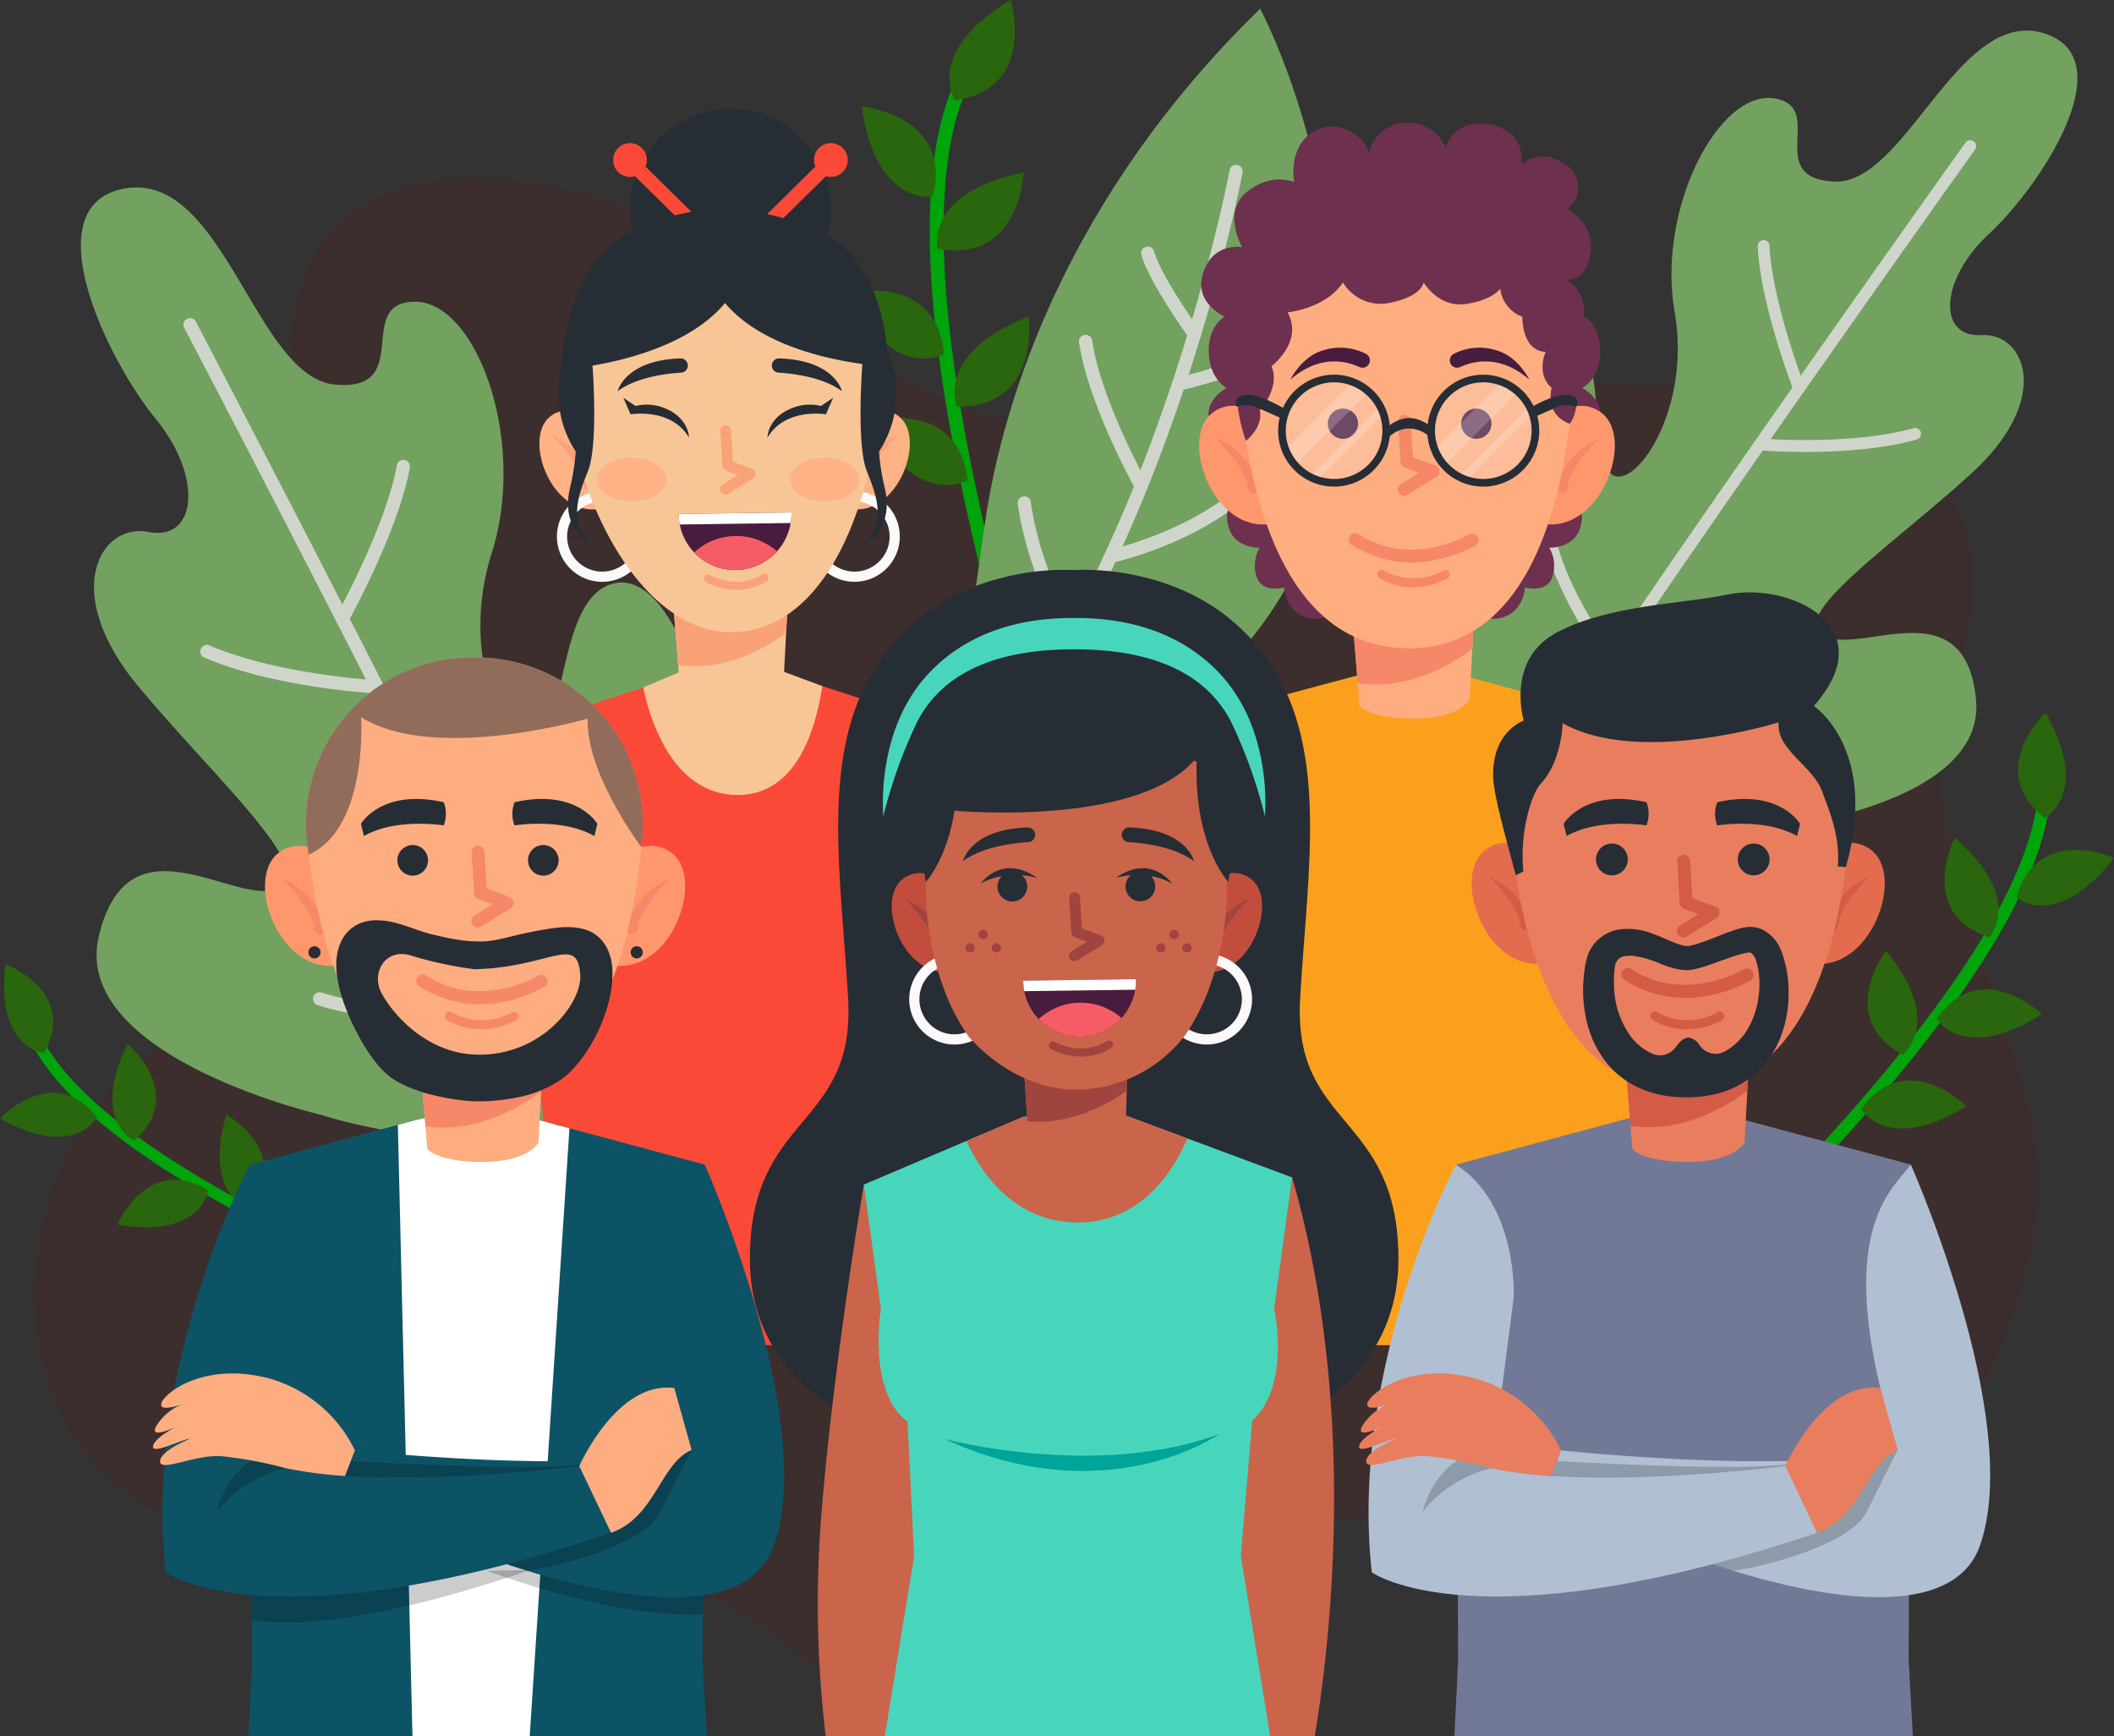 <svg xmlns="http://www.w3.org/2000/svg" width="342.088" height="280.946" viewBox="0 0 342.088 280.946">
  <rect x="0" y="0" width="342.088" height="280.946" fill="#333333" stroke="none"/>
  <g id="Grupo_898330" data-name="Grupo 898330" transform="translate(-297.5 -1101.901)">
    <g id="Grupo_896505" data-name="Grupo 896505" transform="translate(273.25 1033.896)">
      <g id="OBJECTS" transform="translate(24.25 68.006)">
        <path id="Trazado_622518" data-name="Trazado 622518" d="M341.985,186.644c17.563-47.145-38.951-48.933-70.9-48-10.975.319-15.168-.973-33.972,3.213-40.818,9.088-51.65,7.569-89.844-21.277-26.951-20.355-91.185-31.069-70.665,37.5,9.694,32.39,14,73.722-16.841,83.768s-40.423,61.068-9.738,78.622,70.21-5.433,103.985,22.789,54.223-32.887,112.878-19.626,82.1-11.434,88.553-49.793C359.6,249.094,332.05,213.314,341.985,186.644Z" transform="translate(-25.831 -76.384)" fill="#9a0606" opacity="0.1"/>
        <g id="Grupo_888831" data-name="Grupo 888831">
          <g id="Grupo_888806" data-name="Grupo 888806" transform="translate(136.989)">
            <g id="Grupo_888805" data-name="Grupo 888805" transform="translate(13.453 8.86)">
              <path id="Trazado_622519" data-name="Trazado 622519" d="M229.7,165.652c-10.8-42.472-11.913-71.6-3.153-84.462a1.118,1.118,0,1,0-1.848-1.259c-5.243,7.7-7.2,20.613-5.813,38.381,1.029,13.2,3.891,29.1,8.507,47.34Z" transform="translate(-218.449 -79.443)" fill="#00a40b"/>
            </g>
            <path id="Trazado_622520" data-name="Trazado 622520" d="M215.757,104.8s-9.191,1.7-11.547-14.576C204.21,90.224,219.016,91.612,215.757,104.8Z" transform="translate(-201.788 -73.012)" fill="#2a660d"/>
            <path id="Trazado_622521" data-name="Trazado 622521" d="M220.093,116.362S217.885,107.28,234,104.021C234,104.021,233.443,118.882,220.093,116.362Z" transform="translate(-205.343 -76.121)" fill="#2a660d"/>
            <path id="Trazado_622522" data-name="Trazado 622522" d="M223.474,84.278s-5.11-7.826,9-16.272C232.474,68.006,236.9,82.2,223.474,84.278Z" transform="translate(-205.925 -68.006)" fill="#2a660d"/>
            <path id="Trazado_622523" data-name="Trazado 622523" d="M216.88,138.98s-8.074,4.708-15.8-9.811C201.083,129.169,215.486,125.467,216.88,138.98Z" transform="translate(-201.083 -81.683)" fill="#2a660d"/>
            <path id="Trazado_622524" data-name="Trazado 622524" d="M224.067,148.695s-3.746-8.563,11.567-14.561C235.634,134.134,237.651,148.868,224.067,148.695Z" transform="translate(-206.171 -82.906)" fill="#2a660d"/>
            <path id="Trazado_622525" data-name="Trazado 622525" d="M221.757,165.382s-7.983,4.86-15.981-9.51C205.776,155.872,220.107,151.9,221.757,165.382Z" transform="translate(-202.14 -87.681)" fill="#2a660d"/>
          </g>
          <g id="Grupo_888808" data-name="Grupo 888808" transform="translate(288.79 115.304)">
            <g id="Grupo_888807" data-name="Grupo 888807" transform="translate(0 8.524)">
              <path id="Trazado_622526" data-name="Trazado 622526" d="M438.953,227.855a1.026,1.026,0,0,0-.933,1.109c1.226,14.305-12.926,37.271-40.983,66.613q.941.5,1.886.994c12.106-12.694,21.695-24.28,28.538-34.5,9.092-13.576,13.331-24.774,12.6-33.283A1.026,1.026,0,0,0,438.953,227.855Z" transform="translate(-397.037 -227.851)" fill="#00a40b"/>
            </g>
            <path id="Trazado_622527" data-name="Trazado 622527" d="M445.47,253.281s6.581,5.489,15.778-6.459C461.248,246.822,448.792,241.279,445.47,253.281Z" transform="translate(-407.95 -223.313)" fill="#2a660d"/>
            <path id="Trazado_622528" data-name="Trazado 622528" d="M437.662,259.113s5.846-6.265-5.571-16.112C432.091,243,425.863,255.128,437.662,259.113Z" transform="translate(-404.565 -222.74)" fill="#2a660d"/>
            <path id="Trazado_622529" data-name="Trazado 622529" d="M449.52,232.492s7.6-3.958.12-17.048C449.64,215.444,439.724,224.8,449.52,232.492Z" transform="translate(-407.436 -215.444)" fill="#2a660d"/>
            <path id="Trazado_622530" data-name="Trazado 622530" d="M428.787,279.413s4.336,7.391,17.033-.741C445.82,278.671,435.973,269.241,428.787,279.413Z" transform="translate(-404.191 -229.881)" fill="#2a660d"/>
            <path id="Trazado_622531" data-name="Trazado 622531" d="M420.045,283.432s6.841-5.16-2.7-16.834C417.344,266.6,409.113,277.466,420.045,283.432Z" transform="translate(-400.943 -228.057)" fill="#2a660d"/>
            <path id="Trazado_622532" data-name="Trazado 622532" d="M413.011,298.29s4.2,7.472,17.044-.418C430.055,297.871,420.389,288.256,413.011,298.29Z" transform="translate(-400.636 -234.168)" fill="#2a660d"/>
          </g>
          <g id="Grupo_888810" data-name="Grupo 888810" transform="translate(0 156.031)">
            <g id="Grupo_888809" data-name="Grupo 888809" transform="translate(3.562 8.144)">
              <path id="Trazado_622533" data-name="Trazado 622533" d="M87.489,321.27c-33.161-14.382-52.747-28.385-56.8-40.689a.943.943,0,0,0-1.792.59c2.46,7.461,10.093,15.4,22.69,23.594,9.116,5.931,20.833,12.014,34.9,18.127Q86.995,322.084,87.489,321.27Z" transform="translate(-28.848 -279.933)" fill="#00a40b"/>
            </g>
            <path id="Trazado_622534" data-name="Trazado 622534" d="M39.929,300.21s-3.582,7.02-15.679.24C24.25,300.45,32.78,291.259,39.929,300.21Z" transform="translate(-24.25 -275.475)" fill="#2a660d"/>
            <path id="Trazado_622535" data-name="Trazado 622535" d="M51.27,301.728s-7.209-3.185-1.113-15.641C50.157,286.087,59.809,294.092,51.27,301.728Z" transform="translate(-29.536 -273.175)" fill="#2a660d"/>
            <path id="Trazado_622536" data-name="Trazado 622536" d="M31.58,283.794s-7.858-.6-6.264-14.374C25.316,269.42,37.085,273.749,31.58,283.794Z" transform="translate(-24.442 -269.42)" fill="#2a660d"/>
            <path id="Trazado_622537" data-name="Trazado 622537" d="M63.458,316.172s-1,7.818-14.672,5.53C48.786,321.7,53.7,310.168,63.458,316.172Z" transform="translate(-29.778 -279.564)" fill="#2a660d"/>
            <path id="Trazado_622538" data-name="Trazado 622538" d="M75.029,316.066s-7.651-1.891-3.8-15.212C71.228,300.854,82.119,307.069,75.029,316.066Z" transform="translate(-34.591 -276.503)" fill="#2a660d"/>
            <path id="Trazado_622539" data-name="Trazado 622539" d="M83.64,326.427s-.847,7.835-14.565,5.807C69.074,332.234,73.772,320.608,83.64,326.427Z" transform="translate(-34.35 -281.897)" fill="#0d5366"/>
          </g>
          <g id="Grupo_888818" data-name="Grupo 888818" transform="translate(153.814 1.415)">
            <path id="Trazado_622540" data-name="Trazado 622540" d="M285.154,136.315C282.6,173.2,253.025,187.866,247.443,191.1c-7.177,4.16-15.155,4.744-20.032,4.614-1.028-.026-1.918-.088-2.636-.153-1.25-.11-1.972-.239-1.972-.239s2.378-20.414,5.617-42.576C231.306,133,241.779,100.114,272.9,69.832,272.9,69.832,287.858,97.222,285.154,136.315Z" transform="translate(-222.802 -69.832)" fill="#73a160"/>
            <g id="Grupo_888811" data-name="Grupo 888811" transform="translate(1.972 25.258)">
              <path id="Trazado_622541" data-name="Trazado 622541" d="M270.635,103.7c-.026.144-2.092,11.074-6.744,26.4a1.143,1.143,0,0,1-.047.151q-.905,2.979-1.945,6.169c-.258.8-.523,1.6-.8,2.41-.844,2.511-1.745,5.094-2.711,7.73-.958,2.613-2,5.343-3.138,8.155a.874.874,0,0,1-.06.153c-1.222,3.029-2.548,6.149-3.982,9.323-.375.838-.763,1.683-1.154,2.527-1.894,4.069-3.958,8.205-6.2,12.321l0,0q-.114.216-.239.434s0,0-.006.009c-1.6,2.922-3.292,5.829-5.073,8.694q-.84,1.347-1.707,2.683a140.413,140.413,0,0,1-8.844,12.2c-1.028-.026-1.918-.088-2.636-.153a152.254,152.254,0,0,0,16.244-24.18q.627-1.138,1.234-2.275a233.675,233.675,0,0,0,10.227-21.986q.531-1.318,1.042-2.608c.809-2.056,1.567-4.061,2.278-6,2.045-5.576,3.808-10.924,5.307-15.827q.407-1.326.786-2.613c4.179-14.106,6.047-23.976,6.07-24.112a1.068,1.068,0,1,1,2.1.393Z" transform="translate(-225.348 -102.437)" fill="#cfd5cb"/>
            </g>
            <g id="Grupo_888812" data-name="Grupo 888812" transform="translate(30.855 38.506)">
              <path id="Trazado_622542" data-name="Trazado 622542" d="M271.412,134.755a1.068,1.068,0,0,1-1.02-.431c-.261-.362-6.414-8.895-7.719-13.423a1.068,1.068,0,1,1,2.052-.591c1.2,4.171,7.335,12.677,7.4,12.762a1.069,1.069,0,0,1-.71,1.683Z" transform="translate(-262.632 -119.538)" fill="#cfd5cb"/>
            </g>
            <g id="Grupo_888813" data-name="Grupo 888813" transform="translate(35.836 53.884)">
              <path id="Trazado_622543" data-name="Trazado 622543" d="M270.281,147.311a1.068,1.068,0,0,1-.389-2.1c.1-.023,10.37-2.384,15.04-5.633a1.068,1.068,0,1,1,1.22,1.753c-5.012,3.487-15.349,5.864-15.786,5.963C270.338,147.3,270.309,147.307,270.281,147.311Z" transform="translate(-269.061 -139.388)" fill="#cfd5cb"/>
            </g>
            <g id="Grupo_888814" data-name="Grupo 888814" transform="translate(20.786 52.735)">
              <path id="Trazado_622544" data-name="Trazado 622544" d="M259.86,163.449a1.068,1.068,0,0,1-1.086-.536c-.313-.561-7.686-13.844-9.13-23.787a1.068,1.068,0,0,1,2.113-.307c1.387,9.549,8.806,22.918,8.881,23.052a1.069,1.069,0,0,1-.779,1.577Z" transform="translate(-249.634 -137.905)" fill="#cfd5cb"/>
            </g>
            <g id="Grupo_888815" data-name="Grupo 888815" transform="translate(24.884 76.95)">
              <path id="Trazado_622545" data-name="Trazado 622545" d="M256.143,181.883a1.068,1.068,0,0,1-.379-2.1c.125-.027,12.552-2.8,21.108-10.351a1.067,1.067,0,1,1,1.413,1.6c-8.982,7.932-21.538,10.723-22.069,10.838C256.193,181.875,256.168,181.88,256.143,181.883Z" transform="translate(-254.924 -169.164)" fill="#cfd5cb"/>
            </g>
            <g id="Grupo_888816" data-name="Grupo 888816" transform="translate(10.868 78.902)">
              <path id="Trazado_622546" data-name="Trazado 622546" d="M245.568,195.418a1.067,1.067,0,0,1-1.084-.533c-.248-.439-6.086-10.9-7.643-21.985a1.068,1.068,0,0,1,.9-1.2h.005a1.067,1.067,0,0,1,1.205.909c1.5,10.694,7.329,21.13,7.388,21.234a1.069,1.069,0,0,1-.776,1.581Z" transform="translate(-236.831 -171.683)" fill="#cfd5cb"/>
            </g>
            <g id="Grupo_888817" data-name="Grupo 888817" transform="translate(11.768 100.033)">
              <path id="Trazado_622547" data-name="Trazado 622547" d="M239.213,212.715a1.068,1.068,0,0,1-.373-2.1A63.591,63.591,0,0,0,262.2,199.19a1.068,1.068,0,1,1,1.324,1.676A64.552,64.552,0,0,1,239.28,212.7Z" transform="translate(-237.993 -198.96)" fill="#00a498"/>
            </g>
          </g>
          <g id="Grupo_888824" data-name="Grupo 888824" transform="translate(13.09 30.331)">
            <path id="Trazado_622548" data-name="Trazado 622548" d="M132.582,255.912a47.311,47.311,0,0,1-7.335,2.865c-.694.206-1.388.4-2.085.576-20.771,5.314-43.078-2.106-43.078-2.106s-40.8-9.431-36.006-29.057,21.576-4.939,28.768-7.491-9.591-17.437-22.377-32.767S44.31,161.376,52.1,162.91s8.872-8.836,1.2-18.241c-8.132-9.964-19.669-34.32-5.4-37.273,16.309-3.378,21.373,30.462,34.359,31.661s2.971-13.406,12.96-13.406,18.181,22.576,12.388,40.757,3.794,34.95,7.989,29.96,3.317-23.412,11.99-25.166C144.372,167.807,155.361,244.692,132.582,255.912Z" transform="translate(-41.147 -107.159)" fill="#73a160"/>
            <g id="Grupo_888819" data-name="Grupo 888819" transform="translate(16.591 21.146)">
              <path id="Trazado_622549" data-name="Trazado 622549" d="M130.073,264.927c-.694.206-1.388.4-2.085.576-19.234-41.589-64.81-128.549-65.3-129.484a1.066,1.066,0,1,1,1.889-.989C65.068,135.969,110.892,223.394,130.073,264.927Z" transform="translate(-62.564 -134.456)" fill="#cfd5cb"/>
            </g>
            <g id="Grupo_888820" data-name="Grupo 888820" transform="translate(41.232 44.114)">
              <path id="Trazado_622550" data-name="Trazado 622550" d="M95.439,190.844a1.068,1.068,0,0,1-.932-1.587c.079-.143,7.944-14.369,9.759-24.277a1.068,1.068,0,1,1,2.1.384c-1.879,10.257-9.663,24.336-9.993,24.93A1.067,1.067,0,0,1,95.439,190.844Z" transform="translate(-94.372 -164.104)" fill="#cfd5cb"/>
            </g>
            <g id="Grupo_888821" data-name="Grupo 888821" transform="translate(19.29 74.007)">
              <path id="Trazado_622551" data-name="Trazado 622551" d="M94,210.521l-.064,0c-.66-.04-16.282-1.015-27.243-5.781a1.068,1.068,0,0,1,.851-1.958c10.609,4.613,26.36,5.6,26.518,5.607A1.068,1.068,0,0,1,94,210.521Z" transform="translate(-66.048 -202.692)" fill="#cfd5cb"/>
            </g>
            <g id="Grupo_888822" data-name="Grupo 888822" transform="translate(68.226 98.425)">
              <path id="Trazado_622552" data-name="Trazado 622552" d="M130.284,260.132a1.068,1.068,0,0,1-.765-1.812c.128-.131,12.781-13.255,14.6-23.232a1.067,1.067,0,1,1,2.1.383c-1.933,10.618-14.628,23.782-15.167,24.337A1.064,1.064,0,0,1,130.284,260.132Z" transform="translate(-129.217 -234.212)" fill="#00a498"/>
            </g>
            <g id="Grupo_888823" data-name="Grupo 888823" transform="translate(37.558 130.233)">
              <path id="Trazado_622553" data-name="Trazado 622553" d="M108.944,279.744c-6.106,0-12.878-.553-18.574-2.388a1.067,1.067,0,0,1,.655-2.032c13.594,4.378,34.416,1.061,34.624,1.027a1.068,1.068,0,1,1,.343,2.108A116.824,116.824,0,0,1,108.944,279.744Z" transform="translate(-89.629 -275.272)" fill="#cfd5cb"/>
            </g>
          </g>
          <g id="Grupo_888830" data-name="Grupo 888830" transform="translate(230.052 4.948)">
            <path id="Trazado_622554" data-name="Trazado 622554" d="M329.048,196.254a42.36,42.36,0,0,0,6.151,3.439c.59.268,1.181.527,1.779.767,17.764,7.256,38.449,3.412,38.449,3.412s37.328-3.359,35.484-21.346-18.523-7.024-24.587-10.168,10.64-14.284,23.855-26.308,8.717-22.787,1.622-22.382-6.782-8.921,1.174-16.319c8.43-7.837,21.645-28.015,9.352-32.384-14.045-4.994-22.683,24.386-34.343,23.858s-.991-12.249-9.847-13.474-18.886,17.787-15.979,34.616-7.648,30.52-10.756,25.582-.07-21.163-7.544-23.782C329.4,116.7,310.229,183.513,329.048,196.254Z" transform="translate(-321.214 -74.393)" fill="#73a160"/>
            <g id="Grupo_888825" data-name="Grupo 888825" transform="translate(13.985 17.764)">
              <path id="Trazado_622555" data-name="Trazado 622555" d="M339.267,204.859c.59.268,1.181.527,1.779.767C363.2,171.112,414.263,99.6,414.813,98.835a.955.955,0,1,0-1.554-1.109C412.708,98.5,361.364,170.389,339.267,204.859Z" transform="translate(-339.267 -97.324)" fill="#cfd5cb"/>
            </g>
            <g id="Grupo_888826" data-name="Grupo 888826" transform="translate(54.38 33.895)">
              <path id="Trazado_622556" data-name="Trazado 622556" d="M397.977,143.073A.956.956,0,0,0,399,141.781c-.053-.136-5.281-13.713-5.677-22.721a.956.956,0,0,0-1.91.084c.41,9.323,5.584,22.759,5.8,23.327A.96.96,0,0,0,397.977,143.073Z" transform="translate(-391.411 -118.147)" fill="#cfd5cb"/>
            </g>
            <g id="Grupo_888827" data-name="Grupo 888827" transform="translate(54.395 64.298)">
              <path id="Trazado_622557" data-name="Trazado 622557" d="M392.255,161.047l.057.006c.59.046,14.559,1.1,24.861-1.785a.956.956,0,0,0-.515-1.841c-9.971,2.789-24.056,1.731-24.2,1.721a.955.955,0,0,0-.206,1.9Z" transform="translate(-391.431 -157.392)" fill="#cfd5cb"/>
            </g>
            <g id="Grupo_888828" data-name="Grupo 888828" transform="translate(19.353 78.122)">
              <path id="Trazado_622558" data-name="Trazado 622558" d="M357.3,200.051a.955.955,0,0,0,.9-1.512c-.1-.132-9.707-13.318-10.095-22.386a.955.955,0,1,0-1.909.081c.412,9.651,10.053,22.878,10.464,23.436A.953.953,0,0,0,357.3,200.051Z" transform="translate(-346.196 -175.238)" fill="#cfd5cb"/>
            </g>
            <g id="Grupo_888829" data-name="Grupo 888829" transform="translate(24.567 108.545)">
              <path id="Trazado_622559" data-name="Trazado 622559" d="M368.557,219.608a56.217,56.217,0,0,0,16.76.16.955.955,0,1,0-.332-1.882c-12.589,2.215-30.642-3.278-30.823-3.333a.955.955,0,1,0-.562,1.826A104.471,104.471,0,0,0,368.557,219.608Z" transform="translate(-352.926 -214.51)" fill="#00a498"/>
            </g>
          </g>
        </g>
        <g id="Grupo_888863" data-name="Grupo 888863" transform="translate(81.725 13.665)">
          <g id="Grupo_888834" data-name="Grupo 888834" transform="translate(0 94.953)">
            <path id="Trazado_622560" data-name="Trazado 622560" d="M139.93,317.98h53.823l5.127-40.6c4.586-10.859,5.551-58.45,5.551-58.45l-23.332-7.6-29,.216-22.358,7.383s.978,46.044,5.564,56.9Z" transform="translate(-129.745 -208.919)" fill="#fb4938"/>
            <g id="Grupo_888833" data-name="Grupo 888833" transform="translate(22.358)">
              <g id="Grupo_888832" data-name="Grupo 888832">
                <path id="Trazado_622561" data-name="Trazado 622561" d="M187.6,210.63c-.673,3.912-2.868,17.611-13.7,17.611-11.126,0-14.545-13.75-15.294-17.395l5.741-2.439,16.765-.191Z" transform="translate(-158.606 -208.217)" fill="#f8c696"/>
              </g>
            </g>
          </g>
          <g id="Grupo_888862" data-name="Grupo 888862" transform="translate(5.563 0)">
            <circle id="Elipse_6041" data-name="Elipse 6041" cx="16.252" cy="16.252" r="16.252" transform="translate(10.722 31.171) rotate(-73.534)" fill="#272d35"/>
            <g id="Grupo_888835" data-name="Grupo 888835" transform="translate(11.933 9.5)">
              <path id="Trazado_622562" data-name="Trazado 622562" d="M168.49,112.541l-12.785-12.62a1.158,1.158,0,0,0-1.384-.184h0a1.159,1.159,0,0,0-.242,1.835l12.874,12.667S168.258,114.956,168.49,112.541Z" transform="translate(-152.646 -98.287)" fill="#fb4938"/>
              <path id="Trazado_622563" data-name="Trazado 622563" d="M157.788,100.638a2.729,2.729,0,1,1-2.729-2.729A2.729,2.729,0,0,1,157.788,100.638Z" transform="translate(-152.33 -97.909)" fill="#fb4938"/>
            </g>
            <g id="Grupo_888836" data-name="Grupo 888836" transform="translate(34.051 9.5)">
              <path id="Trazado_622564" data-name="Trazado 622564" d="M180.882,112.541l12.784-12.62a1.159,1.159,0,0,1,1.385-.184h0a1.159,1.159,0,0,1,.242,1.835L182.42,114.238S181.114,114.956,180.882,112.541Z" transform="translate(-180.882 -98.287)" fill="#fb4938"/>
              <path id="Trazado_622565" data-name="Trazado 622565" d="M199.746,100.638a2.729,2.729,0,1,1-2.729-2.729A2.729,2.729,0,0,1,199.746,100.638Z" transform="translate(-183.903 -97.909)" fill="#fb4938"/>
            </g>
            <g id="Grupo_888843" data-name="Grupo 888843" transform="translate(0 52.741)">
              <g id="Grupo_888840" data-name="Grupo 888840">
                <g id="Grupo_888839" data-name="Grupo 888839">
                  <g id="Grupo_888838" data-name="Grupo 888838">
                    <g id="Grupo_888837" data-name="Grupo 888837">
                      <path id="Trazado_622566" data-name="Trazado 622566" d="M147.088,156.337s-4.693-4.592-8.442-1.6c-4.427,3.539.2,16.278,8.058,14.929Z" transform="translate(-136.927 -153.727)" fill="#ffb285"/>
                    </g>
                  </g>
                </g>
              </g>
              <g id="Grupo_888841" data-name="Grupo 888841" transform="translate(2.836 13.089)">
                <path id="Trazado_622567" data-name="Trazado 622567" d="M147.912,185.276a7.327,7.327,0,1,1,7.327-7.326A7.334,7.334,0,0,1,147.912,185.276Zm0-13a5.676,5.676,0,1,0,5.677,5.677A5.683,5.683,0,0,0,147.912,172.273Z" transform="translate(-140.587 -170.623)" fill="#fbf9f9"/>
              </g>
              <g id="Grupo_888842" data-name="Grupo 888842" transform="translate(2.025 4.102)">
                <path id="Trazado_622568" data-name="Trazado 622568" d="M146.42,166.642a12.154,12.154,0,0,0-6.879-7.62s4.755,4.483,5.117,7.951a.863.863,0,0,0,.877.792l.105,0A.852.852,0,0,0,146.42,166.642Z" transform="translate(-139.541 -159.022)" fill="#f9a278"/>
              </g>
            </g>
            <g id="Grupo_888850" data-name="Grupo 888850" transform="translate(43.666 52.741)">
              <g id="Grupo_888847" data-name="Grupo 888847" transform="translate(6.113)">
                <g id="Grupo_888846" data-name="Grupo 888846">
                  <g id="Grupo_888845" data-name="Grupo 888845">
                    <g id="Grupo_888844" data-name="Grupo 888844">
                      <path id="Trazado_622569" data-name="Trazado 622569" d="M201.184,156.337s4.693-4.592,8.441-1.6c4.428,3.539-.2,16.278-8.057,14.929Z" transform="translate(-201.184 -153.727)" fill="#ffb285"/>
                    </g>
                  </g>
                </g>
              </g>
              <g id="Grupo_888848" data-name="Grupo 888848" transform="translate(0 13.089)">
                <path id="Trazado_622570" data-name="Trazado 622570" d="M200.619,185.276a7.327,7.327,0,1,1,7.326-7.326A7.335,7.335,0,0,1,200.619,185.276Zm0-13a5.676,5.676,0,1,0,5.676,5.677A5.682,5.682,0,0,0,200.619,172.273Z" transform="translate(-193.293 -170.623)" fill="#fbf9f9"/>
              </g>
              <g id="Grupo_888849" data-name="Grupo 888849" transform="translate(7.326 4.102)">
                <path id="Trazado_622571" data-name="Trazado 622571" d="M202.794,166.642a12.154,12.154,0,0,1,6.879-7.62s-4.755,4.483-5.117,7.951a.863.863,0,0,1-.878.792l-.1,0A.852.852,0,0,1,202.794,166.642Z" transform="translate(-202.75 -159.022)" fill="#f9a278"/>
              </g>
            </g>
            <g id="Grupo_888853" data-name="Grupo 888853" transform="translate(21.53 82.582)">
              <g id="Grupo_888851" data-name="Grupo 888851">
                <path id="Trazado_622572" data-name="Trazado 622572" d="M183.44,192.248l-.327,6.156-.41,7.715s-1.532,2.9-8.446,2.9-8.331-1.985-8.331-1.985l-.279-3.423-.929-11.368Z" transform="translate(-164.719 -192.248)" fill="#f8c696"/>
              </g>
              <g id="Grupo_888852" data-name="Grupo 888852">
                <path id="Trazado_622573" data-name="Trazado 622573" d="M183.44,192.248l-.327,6.156c-2.884,2.159-9.71,6.4-17.465,5.211l-.929-11.368Z" transform="translate(-164.719 -192.248)" fill="#f9a278"/>
              </g>
            </g>
            <path id="Trazado_622574" data-name="Trazado 622574" d="M193.389,142.9c-.064.736-.139,1.5-.216,2.261-1.626,15.838-8.769,35.854-23.979,35.854-13.616,0-23.776-18.887-25.973-34.331-.153-1.13-.292-2.223-.407-3.3A25.1,25.1,0,0,1,167.4,115.6h1.321a25.089,25.089,0,0,1,23.42,17.007,24.437,24.437,0,0,1,.94,3.594A24.906,24.906,0,0,1,193.389,142.9Z" transform="translate(-138.221 -92.396)" fill="#f8c696"/>
            <g id="Grupo_888857" data-name="Grupo 888857" transform="translate(29.219 55.161)">
              <g id="Grupo_888856" data-name="Grupo 888856">
                <g id="Grupo_888855" data-name="Grupo 888855">
                  <g id="Grupo_888854" data-name="Grupo 888854">
                    <path id="Trazado_622575" data-name="Trazado 622575" d="M175.433,168.05a.875.875,0,0,1-.374-1.614l2.5-1.541-1.958-.72a.877.877,0,0,1-.572-.768l-.337-5.627a.875.875,0,1,1,1.746-.1l.3,5.056,3.11,1.143a.875.875,0,0,1,.157,1.565l-4.024,2.485A.872.872,0,0,1,175.433,168.05Z" transform="translate(-174.644 -156.85)" fill="#f9a278"/>
                  </g>
                </g>
              </g>
            </g>
            <g id="Grupo_888858" data-name="Grupo 888858" transform="translate(12.67 44.335)">
              <path id="Trazado_622576" data-name="Trazado 622576" d="M164.626,144.03h0a1.151,1.151,0,0,1-1.082,1.15c-2.178.129-7.15.678-10.262,2.993,0,0,1.134-5,10.147-5.3A1.158,1.158,0,0,1,164.626,144.03Z" transform="translate(-153.282 -142.876)" fill="#272d35"/>
              <path id="Trazado_622577" data-name="Trazado 622577" d="M185.477,144.03h0a1.151,1.151,0,0,0,1.081,1.15c2.178.129,7.15.678,10.262,2.993,0,0-1.134-5-10.147-5.3A1.157,1.157,0,0,0,185.477,144.03Z" transform="translate(-160.536 -142.876)" fill="#272d35"/>
            </g>
            <g id="Grupo_888859" data-name="Grupo 888859" transform="translate(13.574 50.699)">
              <path id="Trazado_622578" data-name="Trazado 622578" d="M184.559,157.533s0-3.115,3.8-4.695a7.683,7.683,0,0,1,4.861-.419l1.979-1.329-1.181,2.685S187.5,152.636,184.559,157.533Z" transform="translate(-161.233 -151.091)" fill="#272d35"/>
              <path id="Trazado_622579" data-name="Trazado 622579" d="M165.087,157.533s0-3.115-3.8-4.695a7.683,7.683,0,0,0-4.861-.419l-1.979-1.329,1.181,2.685S162.144,152.636,165.087,157.533Z" transform="translate(-154.449 -151.091)" fill="#272d35"/>
            </g>
            <path id="Trazado_622580" data-name="Trazado 622580" d="M160.206,167.126c0,1.951-2.522,3.533-5.633,3.533s-5.633-1.582-5.633-3.533,2.522-3.533,5.633-3.533S160.206,165.175,160.206,167.126Z" transform="translate(-139.633 -103.209)" fill="#ffb285"/>
            <path id="Trazado_622581" data-name="Trazado 622581" d="M200.536,167.126c0,1.951-2.522,3.533-5.633,3.533s-5.633-1.582-5.633-3.533,2.522-3.533,5.633-3.533S200.536,165.175,200.536,167.126Z" transform="translate(-148.721 -103.209)" fill="#ffb285"/>
            <g id="Grupo_888860" data-name="Grupo 888860" transform="translate(26.673 79.174)">
              <path id="Trazado_622582" data-name="Trazado 622582" d="M175.52,190.4a10.676,10.676,0,0,1-3.835-1.181.651.651,0,0,1,.649-1.129c.184.1,4.395,2.443,8.439-.143a.651.651,0,1,1,.7,1.1A8.982,8.982,0,0,1,175.52,190.4Z" transform="translate(-171.358 -187.849)" fill="#f9a278"/>
            </g>
            <g id="Grupo_888861" data-name="Grupo 888861" transform="translate(22.541 69.261)">
              <path id="Trazado_622583" data-name="Trazado 622583" d="M184.269,175.126a9.123,9.123,0,1,1-18.245.24c0-.026,0-.049,0-.074l18.241-.24C184.267,175.078,184.268,175.1,184.269,175.126Z" transform="translate(-166.024 -175.052)" fill="#481c3f"/>
              <path id="Trazado_622584" data-name="Trazado 622584" d="M184.269,175.126a9.1,9.1,0,0,1-.125,1.634L166.191,177a9.033,9.033,0,0,1-.167-1.63c0-.026,0-.049,0-.074l18.241-.24C184.267,175.078,184.268,175.1,184.269,175.126Z" transform="translate(-166.024 -175.052)" fill="#fff"/>
              <path id="Trazado_622585" data-name="Trazado 622585" d="M182.658,182.451a9.121,9.121,0,0,1-13.405.177,10.016,10.016,0,0,1,13.405-.177Z" transform="translate(-166.751 -176.159)" fill="#f65c66"/>
            </g>
            <path id="Trazado_622586" data-name="Trazado 622586" d="M146.282,172.458c-.136-.062-5.159-2.425-3.494-9.36a35.176,35.176,0,0,0,.908-5.818,17.022,17.022,0,0,1-.8-17.336h3.3s.159,1.389.217,3.43c0,0,0,.007,0,.023.045.612.937,12.915-.741,17.056C143.692,165.36,142.788,168.649,146.282,172.458Z" transform="translate(-137.82 -97.881)" fill="#272d35"/>
            <path id="Trazado_622587" data-name="Trazado 622587" d="M204.411,172.458c.136-.062,5.159-2.425,3.494-9.36a35.176,35.176,0,0,1-.908-5.818,17.021,17.021,0,0,0,.8-17.336h-3.3s-.159,1.389-.217,3.43c0,0,0,.007,0,.023-.045.612-.937,12.915.741,17.056C207,165.36,207.905,168.649,204.411,172.458Z" transform="translate(-152.038 -97.881)" fill="#272d35"/>
            <path id="Trazado_622588" data-name="Trazado 622588" d="M194.347,137.151s-18.334-.695-26.352-10.267c-8.033,9.686-26.492,10.759-26.492,10.759s.359-17.251,11.5-22.4l0,0a33.466,33.466,0,0,1,15.862-3.533,39.88,39.88,0,0,1,13.858,3.344s1.238.559,1.51.728C194.678,121.268,194.347,137.151,194.347,137.151Z" transform="translate(-137.958 -91.515)" fill="#272d35"/>
          </g>
        </g>
        <g id="Grupo_888902" data-name="Grupo 888902" transform="translate(191.298 19.85)">
          <g id="Grupo_888867" data-name="Grupo 888867" transform="translate(0 88.549)">
            <g id="Grupo_888866" data-name="Grupo 888866">
              <g id="Grupo_888865" data-name="Grupo 888865">
                <g id="Grupo_888864" data-name="Grupo 888864">
                  <path id="Trazado_622589" data-name="Trazado 622589" d="M271.188,317.215h73.766l-1.227-22.323.348-78.648L318.1,209.27a38.9,38.9,0,0,0-20.211,0l-25.975,6.974.348,78.648Z" transform="translate(-271.188 -207.934)" fill="#fba01d"/>
                </g>
              </g>
            </g>
          </g>
          <g id="Grupo_888901" data-name="Grupo 888901" transform="translate(2.74)">
            <path id="Trazado_622590" data-name="Trazado 622590" d="M279.279,134.173s-2.735,1.512-2.542,5.87,2.905,5.634,2.905,5.634-3.312,1.724-2.915,4.823,3.69,3.393,3.69,3.393a3.872,3.872,0,0,0-1.862,4.372,6.145,6.145,0,0,0,3.652,4.145,4.735,4.735,0,0,0-2.371,5.376c.775,3.922,5.138,3.763,5.138,3.763a5.765,5.765,0,0,0-.393,4.994c1.162,2.428,4.358,1.41,4.358,1.41a5.579,5.579,0,0,0,1.937,4.02c1.937,1.549,5.035,1.476,6.2-.569l-9.738-46.492Z" transform="translate(-275.169 -102.765)" fill="#6e304f"/>
            <path id="Trazado_622591" data-name="Trazado 622591" d="M350.055,134.173s2.735,1.512,2.542,5.87-2.905,5.635-2.905,5.635S353,147.4,352.606,150.5s-3.689,3.393-3.689,3.393a3.871,3.871,0,0,1,1.861,4.372,6.143,6.143,0,0,1-3.652,4.145,4.735,4.735,0,0,1,2.372,5.376c-.775,3.922-5.138,3.763-5.138,3.763a5.765,5.765,0,0,1,.393,4.994c-1.162,2.428-4.358,1.41-4.358,1.41a5.579,5.579,0,0,1-1.937,4.02c-1.937,1.549-5.035,1.476-6.2-.569L342,134.91Z" transform="translate(-287.689 -102.765)" fill="#6e304f"/>
            <path id="Trazado_622592" data-name="Trazado 622592" d="M281.86,126.245s-7.907-2.04-6.529-7.731,6.468-4.726,6.468-4.726-3.283-5.612.723-8.912,7.675-1.64,7.675-1.64-1.065-5.862,3.278-8.21,8.5,1.228,8.813,3.733a6.106,6.106,0,0,1,5.651-5.076,6.455,6.455,0,0,1,6.807,4.072s.963-4.828,7.088-3.838,5.149,6.5,5.149,6.5a5.152,5.152,0,0,1,5.692-.816c4.742,1.865,3.994,6.7,1.68,8.026,0,0,4.578,2.161,3.792,7.172s-4.059,4.139-4.059,4.139a5.732,5.732,0,0,1,2.67,6.978c-1.434,4.983-7.415,4.284-7.415,4.284Z" transform="translate(-274.826 -93.629)" fill="#6e304f"/>
            <g id="Grupo_888872" data-name="Grupo 888872" transform="translate(24.696 78.638)">
              <g id="Grupo_888869" data-name="Grupo 888869">
                <g id="Grupo_888868" data-name="Grupo 888868">
                  <path id="Trazado_622593" data-name="Trazado 622593" d="M326.465,195.14l-.347,6.531-.435,8.185s-1.625,3.081-8.959,3.081-8.838-2.106-8.838-2.106l-.3-3.631-.985-12.06Z" transform="translate(-306.605 -195.14)" fill="#fdad80"/>
                </g>
              </g>
              <g id="Grupo_888871" data-name="Grupo 888871">
                <g id="Grupo_888870" data-name="Grupo 888870">
                  <path id="Trazado_622594" data-name="Trazado 622594" d="M326.465,195.14l-.347,6.531c-3.06,2.291-10.3,6.795-18.528,5.529l-.985-12.06Z" transform="translate(-306.605 -195.14)" fill="#f68768"/>
                </g>
              </g>
            </g>
            <g id="Grupo_888878" data-name="Grupo 888878" transform="translate(0 45.812)">
              <g id="Grupo_888876" data-name="Grupo 888876">
                <g id="Grupo_888875" data-name="Grupo 888875">
                  <g id="Grupo_888874" data-name="Grupo 888874">
                    <g id="Grupo_888873" data-name="Grupo 888873">
                      <path id="Trazado_622595" data-name="Trazado 622595" d="M286.891,155.891s-5.619-5.5-10.106-1.91c-5.3,4.237.244,19.49,9.648,17.875Z" transform="translate(-274.725 -152.766)" fill="#ff976d"/>
                    </g>
                  </g>
                </g>
              </g>
              <g id="Grupo_888877" data-name="Grupo 888877" transform="translate(2.622 5.152)">
                <path id="Trazado_622596" data-name="Trazado 622596" d="M285.247,167.323a12.612,12.612,0,0,0-7.137-7.906s4.933,4.652,5.308,8.25a.9.9,0,0,0,.91.821l.109,0A.884.884,0,0,0,285.247,167.323Z" transform="translate(-278.11 -159.417)" fill="#f68768"/>
              </g>
            </g>
            <g id="Grupo_888879" data-name="Grupo 888879" transform="translate(57.824 51.129)">
              <path id="Trazado_622597" data-name="Trazado 622597" d="M349.411,167.25a12.153,12.153,0,0,1,6.879-7.621s-4.755,4.483-5.117,7.951a.863.863,0,0,1-.878.792l-.1,0A.851.851,0,0,1,349.411,167.25Z" transform="translate(-349.367 -159.629)" fill="#f68768"/>
            </g>
            <g id="Grupo_888884" data-name="Grupo 888884" transform="translate(55.105 45.812)">
              <g id="Grupo_888882" data-name="Grupo 888882">
                <g id="Grupo_888881" data-name="Grupo 888881">
                  <g id="Grupo_888880" data-name="Grupo 888880">
                    <path id="Trazado_622598" data-name="Trazado 622598" d="M345.858,155.891s5.619-5.5,10.106-1.91c5.3,4.237-.243,19.49-9.647,17.875Z" transform="translate(-345.858 -152.766)" fill="#ff976d"/>
                  </g>
                </g>
              </g>
              <g id="Grupo_888883" data-name="Grupo 888883" transform="translate(2.719 5.317)">
                <path id="Trazado_622599" data-name="Trazado 622599" d="M349.411,167.25a12.153,12.153,0,0,1,6.879-7.621s-4.755,4.483-5.117,7.951a.863.863,0,0,1-.878.792l-.1,0A.851.851,0,0,1,349.411,167.25Z" transform="translate(-349.367 -159.629)" fill="#f68768"/>
              </g>
            </g>
            <path id="Trazado_622600" data-name="Trazado 622600" d="M310.554,183.229c-19.414,0-25.409-23.059-27.2-39.942a26.64,26.64,0,0,1,26.09-29.463q.311,0,.627,0c.262,0,.521,0,.778.005a26.661,26.661,0,0,1,26.166,28.955C335.539,159.885,329.959,183.229,310.554,183.229Z" transform="translate(-276.637 -98.179)" fill="#fdad80"/>
            <circle id="Elipse_6042" data-name="Elipse 6042" cx="2.451" cy="2.451" r="2.451" transform="translate(20.825 46.261)" fill="#481c3f"/>
            <circle id="Elipse_6043" data-name="Elipse 6043" cx="2.451" cy="2.451" r="2.451" transform="translate(42.41 46.261)" fill="#481c3f"/>
            <g id="Grupo_888888" data-name="Grupo 888888" transform="translate(14.759 36.433)">
              <g id="Grupo_888887" data-name="Grupo 888887">
                <g id="Grupo_888886" data-name="Grupo 888886">
                  <g id="Grupo_888885" data-name="Grupo 888885">
                    <path id="Trazado_622601" data-name="Trazado 622601" d="M293.777,145.814s1.856-3.818,5.423-4.774a9.109,9.109,0,0,1,6.843.61,1.183,1.183,0,0,1,.534,1.454h0a1.188,1.188,0,0,1-1.617.664C302.961,142.838,298.561,141.642,293.777,145.814Z" transform="translate(-293.777 -140.659)" fill="#481c3f"/>
                  </g>
                </g>
              </g>
            </g>
            <g id="Grupo_888890" data-name="Grupo 888890" transform="translate(40.571 36.433)">
              <g id="Grupo_888889" data-name="Grupo 888889">
                <path id="Trazado_622602" data-name="Trazado 622602" d="M339.972,145.814s-1.856-3.818-5.423-4.774a9.11,9.11,0,0,0-6.844.61,1.183,1.183,0,0,0-.534,1.454h0a1.188,1.188,0,0,0,1.617.664C330.788,142.838,335.188,141.642,339.972,145.814Z" transform="translate(-327.096 -140.659)" fill="#481c3f"/>
              </g>
            </g>
            <g id="Grupo_888892" data-name="Grupo 888892" transform="translate(32.165 47.253)">
              <g id="Grupo_888891" data-name="Grupo 888891">
                <path id="Trazado_622603" data-name="Trazado 622603" d="M317.17,167.733a1.023,1.023,0,0,1-.438-1.889l2.921-1.8-2.292-.843a1.027,1.027,0,0,1-.669-.9l-.4-6.586a1.024,1.024,0,0,1,2.044-.122l.355,5.918,3.639,1.339a1.024,1.024,0,0,1,.184,1.832l-4.711,2.907A1.02,1.02,0,0,1,317.17,167.733Z" transform="translate(-316.246 -154.626)" fill="#f68768"/>
              </g>
            </g>
            <g id="Grupo_888894" data-name="Grupo 888894" transform="translate(24.224 66.413)">
              <g id="Grupo_888893" data-name="Grupo 888893">
                <path id="Trazado_622604" data-name="Trazado 622604" d="M320.059,183.7a17.844,17.844,0,0,1-13.6-2.47,1.017,1.017,0,1,1,1.116-1.7c8.507,5.578,17.783.122,17.875.067a1.017,1.017,0,0,1,1.049,1.743A21.733,21.733,0,0,1,320.059,183.7Z" transform="translate(-305.995 -179.359)" fill="#f68768"/>
              </g>
            </g>
            <g id="Grupo_888895" data-name="Grupo 888895" transform="translate(28.832 72.368)">
              <path id="Trazado_622605" data-name="Trazado 622605" d="M317.931,189.863a10.387,10.387,0,0,1-5.638-1.489.714.714,0,1,1,.73-1.227,9.78,9.78,0,0,0,9.585.018.714.714,0,0,1,.735,1.224A11.879,11.879,0,0,1,317.931,189.863Z" transform="translate(-311.944 -187.046)" fill="#f68768"/>
            </g>
            <path id="Trazado_622606" data-name="Trazado 622606" d="M284.036,149.215s2.876-2.236,2.226-4.926c0,0,3.405-3.68,1.91-7.166,0,0,5.224-3.938,2.607-8.715,0,0,6.164-.581,8.955-4.842a7.107,7.107,0,0,0,7.623,3.292c5.239-1.065,5.433-3.292,5.433-3.292s2.421,4.164,6.875,3.486,5.52-2.5,5.52-2.5a5.554,5.554,0,0,0,3.583,4.575s-.136,5.547,3.777,5.676c0,0-1.646,3.522.968,5.828,0,0-1.264,4.258,2.9,5.8,0,0,2.133-1.86.874-10.036s-7.172-20.83-22.662-24.058-26.723,8-29.564,13.686S281.332,141.682,284.036,149.215Z" transform="translate(-276.457 -97.715)" fill="#6e304f"/>
            <g id="Grupo_888900" data-name="Grupo 888900" transform="translate(5.952 40.783)">
              <g id="Grupo_888899" data-name="Grupo 888899">
                <g id="Grupo_888898" data-name="Grupo 888898" transform="translate(6.836)">
                  <g id="Grupo_888896" data-name="Grupo 888896">
                    <path id="Trazado_622607" data-name="Trazado 622607" d="M308.772,155.564a8.271,8.271,0,1,1-.4-2.528A8.25,8.25,0,0,1,308.772,155.564Z" transform="translate(-291.467 -146.508)" fill="#fff" opacity="0.2"/>
                    <path id="Trazado_622608" data-name="Trazado 622608" d="M306.156,149.549,294.507,161.2a8.281,8.281,0,0,1-1.574-2.615l10.608-10.608A8.227,8.227,0,0,1,306.156,149.549Z" transform="translate(-291.616 -146.657)" fill="#fff" opacity="0.2"/>
                    <path id="Trazado_622609" data-name="Trazado 622609" d="M309.669,154.328l-10.382,10.382a8.2,8.2,0,0,1-1.281-.534l11.13-11.13A8.175,8.175,0,0,1,309.669,154.328Z" transform="translate(-292.759 -147.8)" fill="#fff" opacity="0.2"/>
                    <path id="Trazado_622610" data-name="Trazado 622610" d="M300.288,164.385a9.056,9.056,0,1,1,9.056-9.056A9.066,9.066,0,0,1,300.288,164.385Zm0-16.875a7.819,7.819,0,1,0,7.82,7.819A7.829,7.829,0,0,0,300.288,147.51Z" transform="translate(-291.233 -146.274)" fill="#272d35"/>
                  </g>
                  <g id="Grupo_888897" data-name="Grupo 888897" transform="translate(24.144)">
                    <path id="Trazado_622611" data-name="Trazado 622611" d="M339.939,155.564a8.261,8.261,0,1,1-.4-2.528A8.249,8.249,0,0,1,339.939,155.564Z" transform="translate(-322.634 -146.508)" fill="#fff" opacity="0.2"/>
                    <path id="Trazado_622612" data-name="Trazado 622612" d="M337.324,149.549,325.675,161.2a8.253,8.253,0,0,1-1.574-2.615l10.608-10.608A8.236,8.236,0,0,1,337.324,149.549Z" transform="translate(-322.783 -146.657)" fill="#fff" opacity="0.2"/>
                    <path id="Trazado_622613" data-name="Trazado 622613" d="M340.836,154.328l-10.382,10.382a8.186,8.186,0,0,1-1.282-.534l11.131-11.13A8.181,8.181,0,0,1,340.836,154.328Z" transform="translate(-323.926 -147.8)" fill="#fff" opacity="0.2"/>
                    <path id="Trazado_622614" data-name="Trazado 622614" d="M331.456,164.385a9.056,9.056,0,1,1,9.055-9.056A9.066,9.066,0,0,1,331.456,164.385Zm0-16.875a7.819,7.819,0,1,0,7.82,7.819A7.828,7.828,0,0,0,331.456,147.51Z" transform="translate(-322.4 -146.274)" fill="#272d35"/>
                  </g>
                </g>
                <path id="Trazado_622615" data-name="Trazado 622615" d="M290.655,152.94c-1.622-.963-4.722-2.615-6.652-2.459-2.253.183-1.459,1.926-1.459,1.926s.081-.033.22-.076a4.333,4.333,0,0,1,3.061.188l4.2,1.866C290.221,153.9,290.438,153.419,290.655,152.94Z" transform="translate(-282.409 -147.22)" fill="#272d35"/>
                <path id="Trazado_622616" data-name="Trazado 622616" d="M349.856,150.481c-1.757-.143-4.478,1.212-6.176,2.182.052.112.1.225.153.338q.257.582.483,1.171l3.718-1.652a4.331,4.331,0,0,1,3.061-.188c.14.043.221.076.221.076S352.109,150.664,349.856,150.481Z" transform="translate(-296.215 -147.22)" fill="#272d35"/>
              </g>
              <path id="Trazado_622617" data-name="Trazado 622617" d="M313.969,156.912s3.227-3.537,7.335,0v1.779s-3.581-3.754-7.335,0Z" transform="translate(-289.52 -148.317)" fill="#272d35"/>
            </g>
          </g>
        </g>
        <g id="Grupo_888935" data-name="Grupo 888935" transform="translate(24.749 106.382)">
          <g id="Grupo_888908" data-name="Grupo 888908" transform="translate(0 73.605)">
            <g id="Grupo_888905" data-name="Grupo 888905" transform="translate(15.447)">
              <g id="Grupo_888904" data-name="Grupo 888904">
                <g id="Grupo_888903" data-name="Grupo 888903">
                  <path id="Trazado_622618" data-name="Trazado 622618" d="M150.312,401.3H76.137l.587-12.234-.029-6.66-.031-7.15-.294-66.435,23.953-6.432,2.549-.683a39.634,39.634,0,0,1,20.624,0l4.6,1.234L150,308.823l-.29,65.158-.033,7.646-.033,7.441Z" transform="translate(-76.137 -300.343)" fill="#0d5366"/>
                </g>
              </g>
            </g>
            <path id="Trazado_622619" data-name="Trazado 622619" d="M135.125,302.942l-6.431,98.36H109.718l-2.361-98.911,2.549-.683a39.634,39.634,0,0,1,20.624,0Z" transform="translate(-67.724 -300.343)" fill="#fff"/>
            <path id="Trazado_622620" data-name="Trazado 622620" d="M121.432,395.783s-30.014,10.829-44.584,7.859l-.032-7.15,41.265-1.779A3.1,3.1,0,0,1,121.432,395.783Z" transform="translate(-60.843 -321.578)" opacity="0.2"/>
            <path id="Trazado_622621" data-name="Trazado 622621" d="M160.957,395.4l-.033,7.645c-14.768.7-34.861-7.079-34.861-7.079Z" transform="translate(-71.939 -321.761)" opacity="0.2"/>
            <g id="Grupo_888907" data-name="Grupo 888907" transform="translate(0 8.48)">
              <path id="Trazado_622622" data-name="Trazado 622622" d="M165.408,372.9c-3.772,10.8-20.661,10.01-39.9,4.11-3.368-1.031-6.809-2.221-10.263-3.533a213.76,213.76,0,0,1-20.331-9l.044-.113,1.968-5.109.671-1.739s36.872,4.017,54.485-.057c-10.933-34.6-1.374-41.61,2.143-46.169C154.228,311.289,172.528,352.522,165.408,372.9Z" transform="translate(-64.921 -311.289)" fill="#0d5366"/>
              <path id="Trazado_622623" data-name="Trazado 622623" d="M135.6,373.516s-9.8,6.582-25,7.672c-8.418.6-13.109-1.17-15.62-2.872l1.968-5.109C104.778,373.656,129.052,374.9,135.6,373.516Z" transform="translate(-64.934 -325.24)" opacity="0.2"/>
              <path id="Trazado_622624" data-name="Trazado 622624" d="M158,370.887s-2.173,4.259-5,10.008c-2.361,4.8-14.171,8.4-21.572,9.548-3.368-1.031-6.809-2.221-10.263-3.533Z" transform="translate(-70.835 -324.718)" opacity="0.2"/>
              <g id="Grupo_888906" data-name="Grupo 888906" transform="translate(1.543 0.001)">
                <path id="Trazado_622625" data-name="Trazado 622625" d="M130.777,370.86c-55.113,18.561-72.068,6.414-72.068,6.414C55,343.721,72.325,311.29,72.325,311.29c10.017,6.387,9.362,21.366,9.362,21.366l-3.2,24.9-.368,2.848c16.59,3.649,47.516-.338,47.516-.338Z" transform="translate(-58.188 -311.29)" fill="#0d5366"/>
                <path id="Trazado_622626" data-name="Trazado 622626" d="M81.03,371.009l-.368,2.848a20.375,20.375,0,0,0-11.176,7.064s2.2-9.975,11.54-9.91Z" transform="translate(-60.734 -324.746)" opacity="0.2"/>
                <path id="Trazado_622627" data-name="Trazado 622627" d="M145.249,370.555s6.1-13.861,15.378-12.627l2.8,10.021c-5.078,2.156-5.821,10.863-13.03,13.4Z" transform="translate(-77.805 -321.781)" fill="#fdad80"/>
              </g>
              <path id="Trazado_622628" data-name="Trazado 622628" d="M88.877,367.343a22.085,22.085,0,0,0-13.994-11.67c-10.141-2.625-16.6,2.154-17.282,3.957s3.825.08,3.825.08a8.752,8.752,0,0,0-4.618,3.588c-1.683,2.758,4.1-.218,4.1-.218s-4.145,1.817-4.672,3.5,4.94-1.161,5.967-1.107c0,0-4.881,1.941-4.849,3.678s5.608-1.1,9.771-.872a65.7,65.7,0,0,1,10.546,1.949,70.043,70.043,0,0,0,9.608,1.264Z" transform="translate(-56.197 -321.116)" fill="#fdad80"/>
            </g>
          </g>
          <g id="Grupo_888934" data-name="Grupo 888934" transform="translate(18.138)">
            <g id="Grupo_888913" data-name="Grupo 888913" transform="translate(24.959 63.666)">
              <g id="Grupo_888910" data-name="Grupo 888910">
                <g id="Grupo_888909" data-name="Grupo 888909">
                  <path id="Trazado_622629" data-name="Trazado 622629" d="M131.9,287.514l-.351,6.6-.439,8.271s-1.642,3.113-9.054,3.113-8.932-2.128-8.932-2.128l-.3-3.67-1-12.188Z" transform="translate(-111.828 -287.514)" fill="#fdad80"/>
                </g>
              </g>
              <g id="Grupo_888912" data-name="Grupo 888912">
                <g id="Grupo_888911" data-name="Grupo 888911">
                  <path id="Trazado_622630" data-name="Trazado 622630" d="M131.9,287.514l-.351,6.6c-3.093,2.314-10.411,6.866-18.725,5.587l-1-12.188Z" transform="translate(-111.828 -287.514)" fill="#f68768"/>
                </g>
              </g>
            </g>
            <g id="Grupo_888920" data-name="Grupo 888920" transform="translate(0 30.491)">
              <g id="Grupo_888917" data-name="Grupo 888917">
                <g id="Grupo_888916" data-name="Grupo 888916">
                  <g id="Grupo_888915" data-name="Grupo 888915">
                    <g id="Grupo_888914" data-name="Grupo 888914">
                      <path id="Trazado_622631" data-name="Trazado 622631" d="M91.9,247.847s-5.678-5.555-10.213-1.93c-5.358,4.283.246,19.7,9.75,18.065Z" transform="translate(-79.61 -244.689)" fill="#ff976d"/>
                    </g>
                  </g>
                </g>
              </g>
              <path id="Trazado_622632" data-name="Trazado 622632" d="M90.638,266.652a.985.985,0,1,1-.985-.985A.984.984,0,0,1,90.638,266.652Z" transform="translate(-81.651 -249.416)" fill="#272d35"/>
              <g id="Grupo_888919" data-name="Grupo 888919" transform="translate(2.649 5.207)">
                <g id="Grupo_888918" data-name="Grupo 888918">
                  <path id="Trazado_622633" data-name="Trazado 622633" d="M90.243,259.4a12.746,12.746,0,0,0-7.213-7.991s4.986,4.7,5.365,8.338a.906.906,0,0,0,.92.83l.11,0A.893.893,0,0,0,90.243,259.4Z" transform="translate(-83.03 -251.411)" fill="#f68768"/>
                </g>
              </g>
            </g>
            <g id="Grupo_888921" data-name="Grupo 888921" transform="translate(58.438 35.865)">
              <path id="Trazado_622634" data-name="Trazado 622634" d="M155.089,259.326a12.284,12.284,0,0,1,6.952-7.7s-4.8,4.53-5.17,8.036a.872.872,0,0,1-.887.8l-.106,0A.861.861,0,0,1,155.089,259.326Z" transform="translate(-155.045 -251.626)" fill="#f68768"/>
            </g>
            <g id="Grupo_888926" data-name="Grupo 888926" transform="translate(55.69 30.491)">
              <g id="Grupo_888924" data-name="Grupo 888924">
                <g id="Grupo_888923" data-name="Grupo 888923">
                  <g id="Grupo_888922" data-name="Grupo 888922">
                    <path id="Trazado_622635" data-name="Trazado 622635" d="M151.5,247.847s5.678-5.555,10.214-1.93c5.357,4.283-.247,19.7-9.75,18.065Z" transform="translate(-151.498 -244.689)" fill="#ff976d"/>
                  </g>
                </g>
              </g>
              <path id="Trazado_622636" data-name="Trazado 622636" d="M157.946,266.652a.984.984,0,1,1-.984-.985A.984.984,0,0,1,157.946,266.652Z" transform="translate(-152.507 -249.416)" fill="#272d35"/>
              <g id="Grupo_888925" data-name="Grupo 888925" transform="translate(2.748 5.374)">
                <path id="Trazado_622637" data-name="Trazado 622637" d="M155.089,259.326a12.284,12.284,0,0,1,6.952-7.7s-4.8,4.53-5.17,8.036a.872.872,0,0,1-.887.8l-.106,0A.861.861,0,0,1,155.089,259.326Z" transform="translate(-155.045 -251.626)" fill="#f68768"/>
              </g>
            </g>
            <path id="Trazado_622638" data-name="Trazado 622638" d="M142.569,234.6c-.04.466-.083.937-.132,1.411-1.681,17.128-7.535,39.464-26.618,39.464-18.805,0-25.151-21.408-27.235-38.21q-.137-1.092-.248-2.155A26.923,26.923,0,0,1,114.7,205.334c.209,0,.421,0,.634,0,.265,0,.527,0,.786.005A26.946,26.946,0,0,1,142.569,234.6Z" transform="translate(-81.542 -205.33)" fill="#fdad80"/>
            <path id="Trazado_622639" data-name="Trazado 622639" d="M112.217,247a2.477,2.477,0,1,1-2.477-2.477A2.477,2.477,0,0,1,112.217,247Z" transform="translate(-85.841 -214.161)" fill="#272d35"/>
            <path id="Trazado_622640" data-name="Trazado 622640" d="M139.495,247a2.477,2.477,0,1,1-2.477-2.477A2.478,2.478,0,0,1,139.495,247Z" transform="translate(-91.987 -214.161)" fill="#272d35"/>
            <g id="Grupo_888928" data-name="Grupo 888928" transform="translate(11.53 42.537)">
              <g id="Grupo_888927" data-name="Grupo 888927">
                <path id="Trazado_622641" data-name="Trazado 622641" d="M139.058,267.154a8.035,8.035,0,0,0-.707-2.3,5.857,5.857,0,0,0-1.76-2.182,5.506,5.506,0,0,0-.617-.421,5.35,5.35,0,0,0-.6-.286,7.484,7.484,0,0,0-1.174-.377,10.788,10.788,0,0,0-2.106-.241,15.406,15.406,0,0,0-1.9.091,58.538,58.538,0,0,0-6.71,1.263c-1.023.241-2.047.512-3.085.707a13.8,13.8,0,0,1-3.144.256,22.73,22.73,0,0,1-3.175-.286c-1.054-.165-2.122-.406-3.19-.647-.557-.136-1.009-.225-1.52-.377-.511-.135-1.023-.315-1.549-.481-1.038-.361-2.106-.752-3.251-1.083a12.3,12.3,0,0,0-3.911-.542,7.945,7.945,0,0,0-1.234.15,6.654,6.654,0,0,0-1.475.512,5.851,5.851,0,0,0-2.392,2.242,7.5,7.5,0,0,0-.917,2.573,9.6,9.6,0,0,0-.136,2.242,17,17,0,0,0,.647,3.852,28.385,28.385,0,0,0,1.2,3.461,35.405,35.405,0,0,0,1.535,3.25,31.444,31.444,0,0,0,1.851,3.13c.346.511.707,1.023,1.113,1.535a13.532,13.532,0,0,0,1.339,1.5c.256.256.526.5.827.752.15.121.316.241.481.361l.271.166.225.15a14.2,14.2,0,0,0,1.82.948,25.256,25.256,0,0,0,3.521,1.249,38.072,38.072,0,0,0,7.1,1.2,31.609,31.609,0,0,0,7.282-.6,18.864,18.864,0,0,0,7.268-2.994,13.126,13.126,0,0,0,1.639-1.415c.121-.136.256-.286.362-.406l.316-.362c.21-.24.406-.481.6-.722a25.743,25.743,0,0,0,2.061-3.1,26.624,26.624,0,0,0,2.708-6.831,17.51,17.51,0,0,0,.512-3.837A11.392,11.392,0,0,0,139.058,267.154ZM117.632,281.99c-8.576,0-14.129-6.786-15.814-9.961-1.79-3.37.741-7.557,5.044-5.992a63.821,63.821,0,0,0,9.986,2.123c12.217-.271,16.661-5.79,17.124.891C134.281,273.509,127.954,281.99,117.632,281.99Z" transform="translate(-94.493 -260.24)" fill="#272d35"/>
              </g>
            </g>
            <g id="Grupo_888930" data-name="Grupo 888930" transform="translate(33.388 30.446)">
              <g id="Grupo_888929" data-name="Grupo 888929">
                <path id="Trazado_622642" data-name="Trazado 622642" d="M123.643,257.878a1.034,1.034,0,0,1-.442-1.91l2.952-1.823-2.317-.852a1.035,1.035,0,0,1-.675-.909l-.4-6.657a1.035,1.035,0,0,1,2.066-.123l.359,5.981,3.678,1.353a1.035,1.035,0,0,1,.186,1.851l-4.761,2.939A1.03,1.03,0,0,1,123.643,257.878Z" transform="translate(-122.709 -244.632)" fill="#f68768"/>
              </g>
            </g>
            <g id="Grupo_888932" data-name="Grupo 888932" transform="translate(24.481 51.31)">
              <g id="Grupo_888931" data-name="Grupo 888931">
                <path id="Trazado_622643" data-name="Trazado 622643" d="M125.425,275.95a18.033,18.033,0,0,1-13.749-2.5,1.028,1.028,0,0,1,1.127-1.72c8.6,5.638,17.972.124,18.066.067a1.028,1.028,0,1,1,1.06,1.762A21.949,21.949,0,0,1,125.425,275.95Z" transform="translate(-111.211 -271.564)" fill="#f68768"/>
              </g>
            </g>
            <g id="Grupo_888933" data-name="Grupo 888933" transform="translate(29.139 57.329)">
              <path id="Trazado_622644" data-name="Trazado 622644" d="M123.274,282.18a10.5,10.5,0,0,1-5.7-1.5.722.722,0,1,1,.738-1.24,9.882,9.882,0,0,0,9.687.018.722.722,0,0,1,.744,1.237A12,12,0,0,1,123.274,282.18Z" transform="translate(-117.224 -279.333)" fill="#f68768"/>
            </g>
            <path id="Trazado_622645" data-name="Trazado 622645" d="M142.569,234.6c-.04.466-.083.937-.132,1.411,0,0-8.945-11.783-8.688-20.778,0,0-24.79,7.21-36.667-.237,0,0,1.209,17.923-8.5,22.27q-.137-1.092-.248-2.155A26.923,26.923,0,0,1,114.7,205.334c.209,0,.421,0,.634,0,.265,0,.527,0,.786.005A26.946,26.946,0,0,1,142.569,234.6Z" transform="translate(-81.542 -205.33)" fill="#272d35" opacity="0.5"/>
            <path id="Trazado_622646" data-name="Trazado 622646" d="M113.043,235.431a5.249,5.249,0,0,1,0,3.75s-7.691-1.28-12.917,1.722l-.492-1.968S102.964,233.155,113.043,235.431Z" transform="translate(-84.122 -211.993)" fill="#272d35"/>
            <path id="Trazado_622647" data-name="Trazado 622647" d="M131.63,235.431a5.25,5.25,0,0,0,0,3.75s7.691-1.28,12.917,1.722l.492-1.968S141.708,233.155,131.63,235.431Z" transform="translate(-91.257 -211.993)" fill="#272d35"/>
          </g>
        </g>
        <g id="Grupo_888969" data-name="Grupo 888969" transform="translate(219.918 95.854)">
          <g id="Grupo_888942" data-name="Grupo 888942" transform="translate(0 84.133)">
            <g id="Grupo_888939" data-name="Grupo 888939" transform="translate(15.439)">
              <g id="Grupo_888938" data-name="Grupo 888938">
                <g id="Grupo_888937" data-name="Grupo 888937">
                  <g id="Grupo_888936" data-name="Grupo 888936">
                    <path id="Trazado_622648" data-name="Trazado 622648" d="M328.062,401.3h74.177l-.672-12.235.356-80.245-18.7-5.021-4.4-1.181-3.406-.913a39.626,39.626,0,0,0-20.622,0l-1.937.52-4.53,1.216L328.3,308.823l.354,80.245Z" transform="translate(-328.062 -300.344)" fill="#727997"/>
                  </g>
                </g>
              </g>
            </g>
            <g id="Grupo_888941" data-name="Grupo 888941" transform="translate(0 8.473)">
              <path id="Trazado_622649" data-name="Trazado 622649" d="M417.343,372.9c-3.772,10.8-20.661,10.01-39.9,4.11-3.368-1.031-6.808-2.221-10.263-3.533a213.756,213.756,0,0,1-20.331-9l.044-.112,1.968-5.11.672-1.739s36.872,4.018,54.484-.057c-10.932-34.6-1.382-41.6,2.136-46.163C406.156,311.289,424.463,352.516,417.343,372.9Z" transform="translate(-316.857 -311.284)" fill="#b0c0d2"/>
              <path id="Trazado_622650" data-name="Trazado 622650" d="M387.534,373.508s-9.8,6.582-25.005,7.672c-8.418.6-13.109-1.17-15.62-2.872l1.968-5.11C356.713,373.648,380.987,374.893,387.534,373.508Z" transform="translate(-316.87 -325.233)" opacity="0.2"/>
              <path id="Trazado_622651" data-name="Trazado 622651" d="M409.934,370.879s-2.173,4.259-5,10.009c-2.361,4.8-14.172,8.4-21.573,9.547-3.368-1.031-6.808-2.221-10.263-3.533Z" transform="translate(-322.77 -324.71)" opacity="0.2"/>
              <g id="Grupo_888940" data-name="Grupo 888940" transform="translate(1.543)">
                <path id="Trazado_622652" data-name="Trazado 622652" d="M382.712,370.852c-55.113,18.561-72.067,6.414-72.067,6.414-3.711-33.552,13.616-65.984,13.616-65.984,10.016,6.387,9.361,21.366,9.361,21.366l-3.2,24.9-.367,2.848c16.59,3.649,47.516-.338,47.516-.338Z" transform="translate(-310.124 -311.282)" fill="#b0c0d2"/>
                <path id="Trazado_622653" data-name="Trazado 622653" d="M332.965,371l-.367,2.848a20.376,20.376,0,0,0-11.176,7.065s2.2-9.975,11.54-9.91Z" transform="translate(-312.67 -324.738)" opacity="0.2"/>
                <path id="Trazado_622654" data-name="Trazado 622654" d="M397.185,370.547s6.1-13.861,15.377-12.626l2.8,10.021c-5.078,2.156-5.821,10.863-13.03,13.4Z" transform="translate(-329.741 -321.773)" fill="#e97e5e"/>
              </g>
              <path id="Trazado_622655" data-name="Trazado 622655" d="M340.813,367.335a22.088,22.088,0,0,0-13.994-11.671c-10.141-2.625-16.6,2.154-17.283,3.957s3.825.08,3.825.08a8.752,8.752,0,0,0-4.617,3.588c-1.683,2.758,4.1-.218,4.1-.218s-4.145,1.817-4.671,3.5,4.94-1.161,5.967-1.107c0,0-4.882,1.941-4.849,3.678s5.608-1.1,9.77-.871A65.653,65.653,0,0,1,329.6,370.22a69.9,69.9,0,0,0,9.608,1.264Z" transform="translate(-308.133 -321.109)" fill="#e97e5e"/>
            </g>
          </g>
          <g id="Grupo_888968" data-name="Grupo 888968" transform="translate(18.226)">
            <g id="Grupo_888945" data-name="Grupo 888945" transform="translate(24.699 74.021)">
              <g id="Grupo_888943" data-name="Grupo 888943">
                <path id="Trazado_622656" data-name="Trazado 622656" d="M383.807,287.291l-.354,6.665-.444,8.35s-1.658,3.144-9.141,3.144-9.017-2.148-9.017-2.148l-.3-3.705-1.006-12.305Z" transform="translate(-363.543 -287.291)" fill="#e97e5e"/>
              </g>
              <g id="Grupo_888944" data-name="Grupo 888944">
                <path id="Trazado_622657" data-name="Trazado 622657" d="M383.807,287.291l-.354,6.665c-3.122,2.336-10.51,6.932-18.9,5.64l-1.006-12.305Z" transform="translate(-363.543 -287.291)" fill="#d45b45"/>
              </g>
            </g>
            <g id="Grupo_888951" data-name="Grupo 888951" transform="translate(0 40.529)">
              <g id="Grupo_888949" data-name="Grupo 888949">
                <g id="Grupo_888948" data-name="Grupo 888948">
                  <g id="Grupo_888947" data-name="Grupo 888947">
                    <g id="Grupo_888946" data-name="Grupo 888946">
                      <path id="Trazado_622658" data-name="Trazado 622658" d="M344.073,247.246s-5.733-5.609-10.311-1.948c-5.409,4.323.249,19.886,9.843,18.238Z" transform="translate(-331.66 -244.057)" fill="#e36c4f"/>
                    </g>
                  </g>
                </g>
              </g>
              <g id="Grupo_888950" data-name="Grupo 888950" transform="translate(2.745 5.428)">
                <path id="Trazado_622659" data-name="Trazado 622659" d="M342.083,258.684a12.159,12.159,0,0,0-6.879-7.62s4.754,4.483,5.116,7.951a.864.864,0,0,0,.878.792l.1,0A.852.852,0,0,0,342.083,258.684Z" transform="translate(-335.204 -251.064)" fill="#d45b45"/>
              </g>
            </g>
            <g id="Grupo_888955" data-name="Grupo 888955" transform="translate(54.434 40.529)">
              <g id="Grupo_888954" data-name="Grupo 888954">
                <g id="Grupo_888953" data-name="Grupo 888953">
                  <g id="Grupo_888952" data-name="Grupo 888952">
                    <path id="Trazado_622660" data-name="Trazado 622660" d="M401.927,247.246s5.733-5.609,10.311-1.948c5.409,4.323-.249,19.886-9.843,18.238Z" transform="translate(-401.927 -244.057)" fill="#e36c4f"/>
                  </g>
                </g>
              </g>
            </g>
            <g id="Grupo_888956" data-name="Grupo 888956" transform="translate(57.486 45.957)">
              <path id="Trazado_622661" data-name="Trazado 622661" d="M405.91,258.684a12.159,12.159,0,0,1,6.879-7.62s-4.754,4.483-5.116,7.951a.864.864,0,0,1-.878.792l-.1,0A.852.852,0,0,1,405.91,258.684Z" transform="translate(-405.867 -251.064)" fill="#d45b45"/>
            </g>
            <path id="Trazado_622662" data-name="Trazado 622662" d="M367.573,275.139c-19.809,0-25.925-23.528-27.747-40.753a27.181,27.181,0,0,1,26.62-30.061q.318,0,.641,0,.4,0,.793.005a27.2,27.2,0,0,1,26.7,29.543C393.064,251.321,387.372,275.139,367.573,275.139Z" transform="translate(-333.465 -194.575)" fill="#e97e5e"/>
            <path id="Trazado_622663" data-name="Trazado 622663" d="M387.927,268.938c-.085-.509-.194-1.016-.324-1.529l-.1-.378-.1-.349c-.071-.239-.149-.488-.242-.751a8.091,8.091,0,0,0-.786-1.669,6.152,6.152,0,0,0-1.393-1.542,5.89,5.89,0,0,0-.891-.593,4.562,4.562,0,0,0-1.171-.407c-.088-.015-.18-.035-.263-.046l-.126-.019-.033,0-.045-.005-.093-.009c-.124-.011-.253-.019-.35-.017s-.217,0-.3.009a6.385,6.385,0,0,0-.961.138,14.525,14.525,0,0,0-1.513.43c-.465.157-.91.322-1.348.488-.869.337-1.71.678-2.539.994s-1.65.617-2.4.82c-.1.027-.182.046-.271.068l-.3.07a4.638,4.638,0,0,1-.463.083,1.389,1.389,0,0,1-.279-.009c-.116-.013-.287-.045-.474-.083-.088-.018-.208-.043-.281-.062s-.136-.032-.221-.06c-.159-.047-.333-.106-.513-.173-.363-.133-.751-.294-1.154-.465-.806-.342-1.656-.717-2.574-1.065-.462-.178-.935-.339-1.47-.49a10.711,10.711,0,0,0-1.66-.31,11.224,11.224,0,0,0-1.675-.047l-.208.012c-.071,0-.133.005-.222.018-.169.021-.337.036-.5.067s-.335.062-.5.106-.329.09-.492.146a6.438,6.438,0,0,0-3.265,2.467,6.348,6.348,0,0,0-.889,1.938l-.064.25-.043.19c-.031.128-.057.253-.081.38-.053.253-.1.506-.138.759a22.168,22.168,0,0,0-.269,3.025,21.9,21.9,0,0,0,.7,6.063,16.893,16.893,0,0,0,2.744,5.78,14.362,14.362,0,0,0,5.109,4.272,17.159,17.159,0,0,0,6.239,1.69,22.208,22.208,0,0,0,3.1.05,19.071,19.071,0,0,0,3.134-.417,15.313,15.313,0,0,0,5.994-2.69,14.677,14.677,0,0,0,2.427-2.3,15.6,15.6,0,0,0,1.8-2.74,18.287,18.287,0,0,0,1.827-5.99,21.309,21.309,0,0,0,.174-3.049A19.814,19.814,0,0,0,387.927,268.938ZM383.1,274.2a13.271,13.271,0,0,1-1.658,4.169,9.978,9.978,0,0,1-1.3,1.666,9.07,9.07,0,0,1-1.562,1.312q-.352.23-.725.431a3.1,3.1,0,0,1-4.019-.946,2.53,2.53,0,0,0-1.81-1.292c-.765-.02-1.494.691-2.079,1.514a3.114,3.114,0,0,1-3.808,1.085l-.063-.029a9.081,9.081,0,0,1-3.2-2.457,14.359,14.359,0,0,1-2.931-8.388,17.437,17.437,0,0,1,.039-2.357c.018-.194.037-.385.062-.577l.039-.283.022-.141.016-.078a1.6,1.6,0,0,1,.178-.524,1.889,1.889,0,0,1,.9-.813,2.114,2.114,0,0,1,.31-.1c.053-.015.108-.021.163-.035.022-.005.072-.012.112-.018l.128-.013a6.723,6.723,0,0,1,1.021-.033,15.914,15.914,0,0,1,4.561,1.327c.432.164.882.329,1.37.486.246.079.5.155.776.224.132.037.29.067.436.1s.246.047.381.068a8.474,8.474,0,0,0,.86.106,5.382,5.382,0,0,0,1.067-.03,8.628,8.628,0,0,0,.861-.169l.355-.089c.128-.035.259-.067.38-.1.984-.285,1.845-.61,2.709-.918s1.7-.616,2.52-.882c.411-.133.817-.261,1.21-.37a9.875,9.875,0,0,1,1.1-.249,2.063,2.063,0,0,1,.376-.035c.027,0,.023.005.035,0s0,0-.014,0l.037.009a.492.492,0,0,1,.067.018c.08.025.1.043.1.046s.005.012.207.186a1.765,1.765,0,0,1,.368.486,3.968,3.968,0,0,1,.3.792c.048.165.093.347.139.542l.07.3.058.276a11.235,11.235,0,0,1,.155,1.126A15.467,15.467,0,0,1,383.1,274.2Z" transform="translate(-336.903 -207.486)" fill="#272d35"/>
            <path id="Trazado_622664" data-name="Trazado 622664" d="M364.274,235.431a5.249,5.249,0,0,1,0,3.75s-7.691-1.28-12.917,1.722l-.492-1.968S354.2,233.155,364.274,235.431Z" transform="translate(-335.988 -201.465)" fill="#272d35"/>
            <path id="Trazado_622665" data-name="Trazado 622665" d="M382.861,235.431a5.25,5.25,0,0,0,0,3.75s7.691-1.28,12.917,1.722l.492-1.968S392.939,233.155,382.861,235.431Z" transform="translate(-343.123 -201.465)" fill="#272d35"/>
            <g id="Grupo_888957" data-name="Grupo 888957" transform="translate(20.118 40.648)">
              <path id="Trazado_622666" data-name="Trazado 622666" d="M362.71,246.214a2.572,2.572,0,1,1-3.078-1.938A2.571,2.571,0,0,1,362.71,246.214Z" transform="translate(-357.63 -244.211)" fill="#272d35"/>
            </g>
            <g id="Grupo_888958" data-name="Grupo 888958" transform="translate(43.062 40.648)">
              <path id="Trazado_622667" data-name="Trazado 622667" d="M392.328,246.214a2.572,2.572,0,1,1-3.078-1.938A2.572,2.572,0,0,1,392.328,246.214Z" transform="translate(-387.247 -244.211)" fill="#272d35"/>
            </g>
            <path id="Trazado_622668" data-name="Trazado 622668" d="M388.044,210.124s10.6,7.061,5.179,26.069l-1.3-.1c.486-5.263-1.9-10.21-2.492-12.011-1.392-4.216-7.469-6.747-7.089-11.3,0,0-22.673,7.089-34.945.127,0,0-.119,6.153-3.537,9.786-1.623,1.725-3.484,8.367-2.813,14.2l-1.234.638c-1.558-5.949-3.658-13.068-3.674-16.179-.039-7.262,4.966-8.851,4.966-8.851s-3.031-9.9,5.454-14.335,20.3-4.55,27.544-6.077C383.869,190.034,399.52,197.15,388.044,210.124Z" transform="translate(-332.671 -191.74)" fill="#272d35"/>
            <g id="Grupo_888962" data-name="Grupo 888962" transform="translate(33.209 42.464)">
              <g id="Grupo_888961" data-name="Grupo 888961">
                <g id="Grupo_888960" data-name="Grupo 888960">
                  <g id="Grupo_888959" data-name="Grupo 888959">
                    <path id="Trazado_622669" data-name="Trazado 622669" d="M375.472,259.927a1.044,1.044,0,0,1-.447-1.927l2.98-1.84-2.34-.861a1.045,1.045,0,0,1-.682-.917l-.4-6.72a1.044,1.044,0,0,1,2.085-.125l.363,6.039,3.713,1.366a1.044,1.044,0,0,1,.187,1.869l-4.806,2.967A1.038,1.038,0,0,1,375.472,259.927Z" transform="translate(-374.529 -246.555)" fill="#d45b45"/>
                  </g>
                </g>
              </g>
            </g>
            <g id="Grupo_888966" data-name="Grupo 888966" transform="translate(24.217 60.774)">
              <g id="Grupo_888965" data-name="Grupo 888965">
                <g id="Grupo_888964" data-name="Grupo 888964">
                  <g id="Grupo_888963" data-name="Grupo 888963">
                    <path id="Trazado_622670" data-name="Trazado 622670" d="M377.27,274.617A18.2,18.2,0,0,1,363.39,272.1a1.038,1.038,0,1,1,1.138-1.736c8.68,5.692,18.144.125,18.238.068a1.038,1.038,0,0,1,1.071,1.778A22.173,22.173,0,0,1,377.27,274.617Z" transform="translate(-362.921 -270.19)" fill="#d45b45"/>
                  </g>
                </g>
              </g>
            </g>
            <g id="Grupo_888967" data-name="Grupo 888967" transform="translate(28.919 67.83)">
              <path id="Trazado_622671" data-name="Trazado 622671" d="M375.1,282.174a10.6,10.6,0,0,1-5.753-1.519.729.729,0,0,1,.745-1.253,9.975,9.975,0,0,0,9.78.019.729.729,0,0,1,.751,1.249A12.1,12.1,0,0,1,375.1,282.174Z" transform="translate(-368.99 -279.299)" fill="#d45b45"/>
            </g>
          </g>
        </g>
        <g id="Grupo_889004" data-name="Grupo 889004" transform="translate(121.339 92.205)">
          <path id="Trazado_622672" data-name="Trazado 622672" d="M285.839,298.473c.056,26.969-33.1,35.146-52.478,32.688-19.376,2.458-52.535-5.719-52.478-32.688.05-23.566,17.112-20.969,15.9-42.058-.238-4.14-.566-8.232-.866-12.24-1.435-19.141-2.168-36.435,11.31-48.419,8.157-7.248,19.141-9.023,26.13-8.688,6.988-.335,17.973,1.44,26.129,8.688,14.408,12.809,12.575,31.688,11.011,52.4-.206,2.723-.409,5.482-.567,8.258C268.726,277.5,285.791,274.906,285.839,298.473Z" transform="translate(-180.882 -187.03)" fill="#272d35"/>
          <path id="Trazado_622673" data-name="Trazado 622673" d="M206.794,404.7c3.93-14.817,11.226-52.7-4.265-89.261,0,0-4.821,28.289-6.84,53a180.022,180.022,0,0,0,.672,36.26Z" transform="translate(-184.082 -215.964)" fill="#ca644b"/>
          <path id="Trazado_622674" data-name="Trazado 622674" d="M295.1,404.368c2.491-14.917,7.05-53.248-3.656-90.417,0,0-6.431,29.216-8.45,53.928a266.062,266.062,0,0,0-.485,36.489Z" transform="translate(-203.688 -215.628)" fill="#ca644b"/>
          <g id="Grupo_888970" data-name="Grupo 888970" transform="translate(18.447 88.321)">
            <path id="Trazado_622675" data-name="Trazado 622675" d="M211.762,350.585l1.075,21.72-4.756,29.154h62.371L265.7,372.3l1.837-21.889c6.325-5.764,3.555-18.121,3.555-18.121L274,311.042l-16.94-6.3-9.948-3.7-16.6.183-9.232,3.923-16.59,7.053,2.761,20.1S205.207,345.658,211.762,350.585Z" transform="translate(-204.694 -301.039)" fill="#47d6bc"/>
            <path id="Trazado_622676" data-name="Trazado 622676" d="M261.886,304.739c-2.2,5.086-7.421,13.6-17.713,13.6-10.507,0-15.865-8.409-18.064-13.19l9.232-3.923,16.6-.183Z" transform="translate(-209.519 -301.039)" fill="#ca644b"/>
            <path id="Trazado_622677" data-name="Trazado 622677" d="M266.012,367.563s-18.24,12.893-44.5.786c0,0,24.529,6.6,44.5-.786Z" transform="translate(-208.484 -316.028)" fill="#00a498"/>
          </g>
          <path id="Trazado_622678" data-name="Trazado 622678" d="M254.895,289.59l-.141,4.83-.31,10.52a20.529,20.529,0,0,1-15.422,0l-.362-5.575-.634-9.775Z" transform="translate(-193.758 -210.139)" fill="#ca644b"/>
          <g id="Grupo_888977" data-name="Grupo 888977" transform="translate(22.955 49.078)">
            <g id="Grupo_888974" data-name="Grupo 888974">
              <g id="Grupo_888973" data-name="Grupo 888973">
                <g id="Grupo_888972" data-name="Grupo 888972">
                  <g id="Grupo_888971" data-name="Grupo 888971">
                    <path id="Trazado_622679" data-name="Trazado 622679" d="M220.675,252.992s-4.693-4.592-8.441-1.6c-4.428,3.539.2,16.279,8.057,14.93Z" transform="translate(-210.513 -250.382)" fill="#c24d3c"/>
                  </g>
                </g>
              </g>
            </g>
            <g id="Grupo_888975" data-name="Grupo 888975" transform="translate(2.835 13.09)">
              <path id="Trazado_622680" data-name="Trazado 622680" d="M221.5,281.931a7.326,7.326,0,1,1,7.326-7.326A7.334,7.334,0,0,1,221.5,281.931Zm0-13a5.676,5.676,0,1,0,5.676,5.676A5.682,5.682,0,0,0,221.5,268.929Z" transform="translate(-214.173 -267.279)" fill="#fbf9f9"/>
            </g>
            <g id="Grupo_888976" data-name="Grupo 888976" transform="translate(2.026 4.103)">
              <path id="Trazado_622681" data-name="Trazado 622681" d="M220.007,263.3a12.157,12.157,0,0,0-6.879-7.62s4.754,4.483,5.116,7.951a.863.863,0,0,0,.878.791l.1,0A.852.852,0,0,0,220.007,263.3Z" transform="translate(-213.128 -255.678)" fill="#a0443f"/>
            </g>
          </g>
          <g id="Grupo_888984" data-name="Grupo 888984" transform="translate(66.621 49.078)">
            <g id="Grupo_888981" data-name="Grupo 888981" transform="translate(6.113)">
              <g id="Grupo_888980" data-name="Grupo 888980">
                <g id="Grupo_888979" data-name="Grupo 888979">
                  <g id="Grupo_888978" data-name="Grupo 888978">
                    <path id="Trazado_622682" data-name="Trazado 622682" d="M274.771,252.992s4.693-4.592,8.441-1.6c4.427,3.539-.2,16.279-8.058,14.93Z" transform="translate(-274.771 -250.382)" fill="#c24d3c"/>
                  </g>
                </g>
              </g>
            </g>
            <g id="Grupo_888982" data-name="Grupo 888982" transform="translate(0 13.09)">
              <path id="Trazado_622683" data-name="Trazado 622683" d="M274.205,281.931a7.326,7.326,0,1,1,7.327-7.326A7.334,7.334,0,0,1,274.205,281.931Zm0-13a5.676,5.676,0,1,0,5.677,5.676A5.683,5.683,0,0,0,274.205,268.929Z" transform="translate(-266.88 -267.279)" fill="#fbf9f9"/>
            </g>
            <g id="Grupo_888983" data-name="Grupo 888983" transform="translate(7.326 4.103)">
              <path id="Trazado_622684" data-name="Trazado 622684" d="M276.38,263.3a12.152,12.152,0,0,1,6.879-7.62s-4.755,4.483-5.116,7.951a.862.862,0,0,1-.878.791l-.1,0A.852.852,0,0,1,276.38,263.3Z" transform="translate(-276.337 -255.678)" fill="#a0443f"/>
            </g>
          </g>
          <g id="Grupo_888985" data-name="Grupo 888985" transform="translate(44.268 79.451)">
            <path id="Trazado_622685" data-name="Trazado 622685" d="M254.895,289.59l-.141,4.83c-3.006,2.147-9.12,5.672-16.094,4.945l-.634-9.775Z" transform="translate(-238.026 -289.59)" fill="#a0443f"/>
          </g>
          <g id="Grupo_889002" data-name="Grupo 889002" transform="translate(28.487 23.222)">
            <path id="Trazado_622686" data-name="Trazado 622686" d="M266.365,224.8v20.186a47.265,47.265,0,0,1-2.68,15.97,34.152,34.152,0,0,1-4.146,8.232s-.038.053-.111.151a22.415,22.415,0,0,1-17.456,8.567c-10.227,0-17.058-8.183-17.474-8.694l0,0a.062.062,0,0,1-.012-.017l0,0a34.106,34.106,0,0,1-4.149-8.232,47.338,47.338,0,0,1-2.677-15.97V224.8c13.049-7.789,24.355-7.789,24.355-7.789S253.316,217.006,266.365,224.8Z" transform="translate(-217.654 -217.006)" fill="#ca644b"/>
            <g id="Grupo_888989" data-name="Grupo 888989" transform="translate(23.145 28.922)">
              <g id="Grupo_888988" data-name="Grupo 888988">
                <g id="Grupo_888987" data-name="Grupo 888987">
                  <g id="Grupo_888986" data-name="Grupo 888986">
                    <path id="Trazado_622687" data-name="Trazado 622687" d="M248.32,265.54a.875.875,0,0,1-.374-1.614l2.5-1.541-1.958-.72a.876.876,0,0,1-.571-.769l-.338-5.628a.875.875,0,0,1,1.746-.1l.3,5.057,3.11,1.143a.874.874,0,0,1,.157,1.565l-4.025,2.485A.876.876,0,0,1,248.32,265.54Z" transform="translate(-247.531 -254.34)" fill="#a0443f"/>
                  </g>
                </g>
              </g>
            </g>
            <g id="Grupo_888990" data-name="Grupo 888990" transform="translate(19.889 52.936)">
              <path id="Trazado_622688" data-name="Trazado 622688" d="M247.49,287.893a10.694,10.694,0,0,1-3.835-1.181.651.651,0,0,1,.648-1.129c.184.1,4.395,2.443,8.439-.143a.651.651,0,1,1,.7,1.1A8.98,8.98,0,0,1,247.49,287.893Z" transform="translate(-243.328 -285.339)" fill="#a0443f"/>
            </g>
            <g id="Grupo_888991" data-name="Grupo 888991" transform="translate(15.757 43.023)">
              <path id="Trazado_622689" data-name="Trazado 622689" d="M256.239,272.616a9.125,9.125,0,0,1-18.078,1.87,9.176,9.176,0,0,1-.167-1.63c0-.026,0-.049,0-.074l18.241-.24C256.237,272.568,256.239,272.591,256.239,272.616Z" transform="translate(-237.994 -272.542)" fill="#481c3f"/>
              <path id="Trazado_622690" data-name="Trazado 622690" d="M256.239,272.616a9.03,9.03,0,0,1-.124,1.634l-17.954.236a9.176,9.176,0,0,1-.167-1.63c0-.026,0-.049,0-.074l18.241-.24C256.237,272.568,256.239,272.591,256.239,272.616Z" transform="translate(-237.994 -272.542)" fill="#fff"/>
              <path id="Trazado_622691" data-name="Trazado 622691" d="M254.629,279.941a9.122,9.122,0,0,1-13.406.177,10.017,10.017,0,0,1,13.406-.177Z" transform="translate(-238.722 -273.649)" fill="#f65c66"/>
            </g>
            <g id="Grupo_888996" data-name="Grupo 888996" transform="translate(6.415 35.029)">
              <g id="Grupo_888995" data-name="Grupo 888995">
                <g id="Grupo_888992" data-name="Grupo 888992" transform="translate(2.097)">
                  <circle id="Elipse_6044" data-name="Elipse 6044" cx="0.753" cy="0.753" r="0.753" fill="#a0443f"/>
                </g>
                <g id="Grupo_888993" data-name="Grupo 888993" transform="translate(0 2.174)">
                  <path id="Trazado_622692" data-name="Trazado 622692" d="M227.44,265.783a.753.753,0,1,1-.752-.753A.753.753,0,0,1,227.44,265.783Z" transform="translate(-225.935 -265.03)" fill="#a0443f"/>
                </g>
                <g id="Grupo_888994" data-name="Grupo 888994" transform="translate(4.226 2.174)">
                  <path id="Trazado_622693" data-name="Trazado 622693" d="M232.9,265.783a.753.753,0,1,1-.752-.753A.752.752,0,0,1,232.9,265.783Z" transform="translate(-231.39 -265.03)" fill="#a0443f"/>
                </g>
              </g>
            </g>
            <g id="Grupo_889001" data-name="Grupo 889001" transform="translate(37.274 35.029)">
              <g id="Grupo_889000" data-name="Grupo 889000">
                <g id="Grupo_888997" data-name="Grupo 888997" transform="translate(2.13)">
                  <path id="Trazado_622694" data-name="Trazado 622694" d="M268.519,262.976a.753.753,0,1,0,.752-.752A.753.753,0,0,0,268.519,262.976Z" transform="translate(-268.519 -262.224)" fill="#a0443f"/>
                </g>
                <g id="Grupo_888998" data-name="Grupo 888998" transform="translate(4.226 2.174)">
                  <path id="Trazado_622695" data-name="Trazado 622695" d="M271.225,265.783a.753.753,0,1,0,.753-.753A.753.753,0,0,0,271.225,265.783Z" transform="translate(-271.225 -265.03)" fill="#a0443f"/>
                </g>
                <g id="Grupo_888999" data-name="Grupo 888999" transform="translate(0 2.174)">
                  <path id="Trazado_622696" data-name="Trazado 622696" d="M265.77,265.783a.753.753,0,1,0,.753-.753A.753.753,0,0,0,265.77,265.783Z" transform="translate(-265.77 -265.03)" fill="#a0443f"/>
                </g>
              </g>
            </g>
          </g>
          <path id="Trazado_622697" data-name="Trazado 622697" d="M237.086,242.038h0a1.186,1.186,0,0,1-1.115,1.185c-2.245.134-7.37.7-10.577,3.085,0,0,1.169-5.152,10.457-5.458A1.192,1.192,0,0,1,237.086,242.038Z" transform="translate(-190.912 -199.156)" fill="#272d35"/>
          <path id="Trazado_622698" data-name="Trazado 622698" d="M258.575,242.038h0a1.186,1.186,0,0,0,1.116,1.185c2.245.134,7.369.7,10.576,3.085,0,0-1.168-5.152-10.457-5.458A1.192,1.192,0,0,0,258.575,242.038Z" transform="translate(-198.388 -199.156)" fill="#272d35"/>
          <path id="Trazado_622699" data-name="Trazado 622699" d="M216.7,245.514s6.486-6.778,4.883-23.025l-8.151,3.262Z" transform="translate(-188.217 -195.019)" fill="#272d35"/>
          <path id="Trazado_622700" data-name="Trazado 622700" d="M279.322,245.514s-6.486-6.778-4.883-23.025l8.151,3.262Z" transform="translate(-201.905 -195.019)" fill="#272d35"/>
          <path id="Trazado_622701" data-name="Trazado 622701" d="M222.847,224.515s23.832-8,40.8,0v-6.866s-10.05-4.633-20.888-4.633c-14.122,0-21.16,6.634-21.16,6.634Z" transform="translate(-190.057 -192.885)" fill="#272d35"/>
          <path id="Trazado_622702" data-name="Trazado 622702" d="M223.37,232.041s33.472,3.11,40.463-10.627-37.155-4.719-37.155-4.719S220,218.939,223.37,232.041Z" transform="translate(-190.241 -193.059)" fill="#272d35"/>
          <path id="Trazado_622703" data-name="Trazado 622703" d="M236.535,252.986a2.405,2.405,0,1,1-4.032-2.333,10.737,10.737,0,0,0-3.441,1.2c4.188-5,9.092-.92,9.092-.92a12.134,12.134,0,0,0-2.392-.444A2.407,2.407,0,0,1,236.535,252.986Z" transform="translate(-191.738 -201.076)" fill="#272d35"/>
          <path id="Trazado_622704" data-name="Trazado 622704" d="M259.007,252.986a2.4,2.4,0,1,0,4.032-2.333,10.746,10.746,0,0,1,3.441,1.2c-4.188-5-9.092-.92-9.092-.92a12.123,12.123,0,0,1,2.392-.444A2.406,2.406,0,0,0,259.007,252.986Z" transform="translate(-198.121 -201.076)" fill="#272d35"/>
          <g id="Grupo_889003" data-name="Grupo 889003" transform="translate(21.531 7.794)">
            <path id="Trazado_622705" data-name="Trazado 622705" d="M270.5,229.19a78.775,78.775,0,0,0-5.489-15.308c-4.42-8.582-13.978-11.714-25.157-11.714l-.232,0-.232,0c-11.179,0-20.737,3.132-25.157,11.714a78.775,78.775,0,0,0-5.489,15.308c0-.562-1.334-14.435,7.847-23.652,5.58-5.607,13.253-8.448,22.8-8.448.077,0,.155,0,.232,0s.155,0,.232,0c9.546,0,17.22,2.841,22.8,8.448C271.835,214.756,270.5,228.629,270.5,229.19Z" transform="translate(-208.675 -197.09)" fill="#47d6bc"/>
          </g>
        </g>
      </g>
    </g>
  </g>
</svg>
